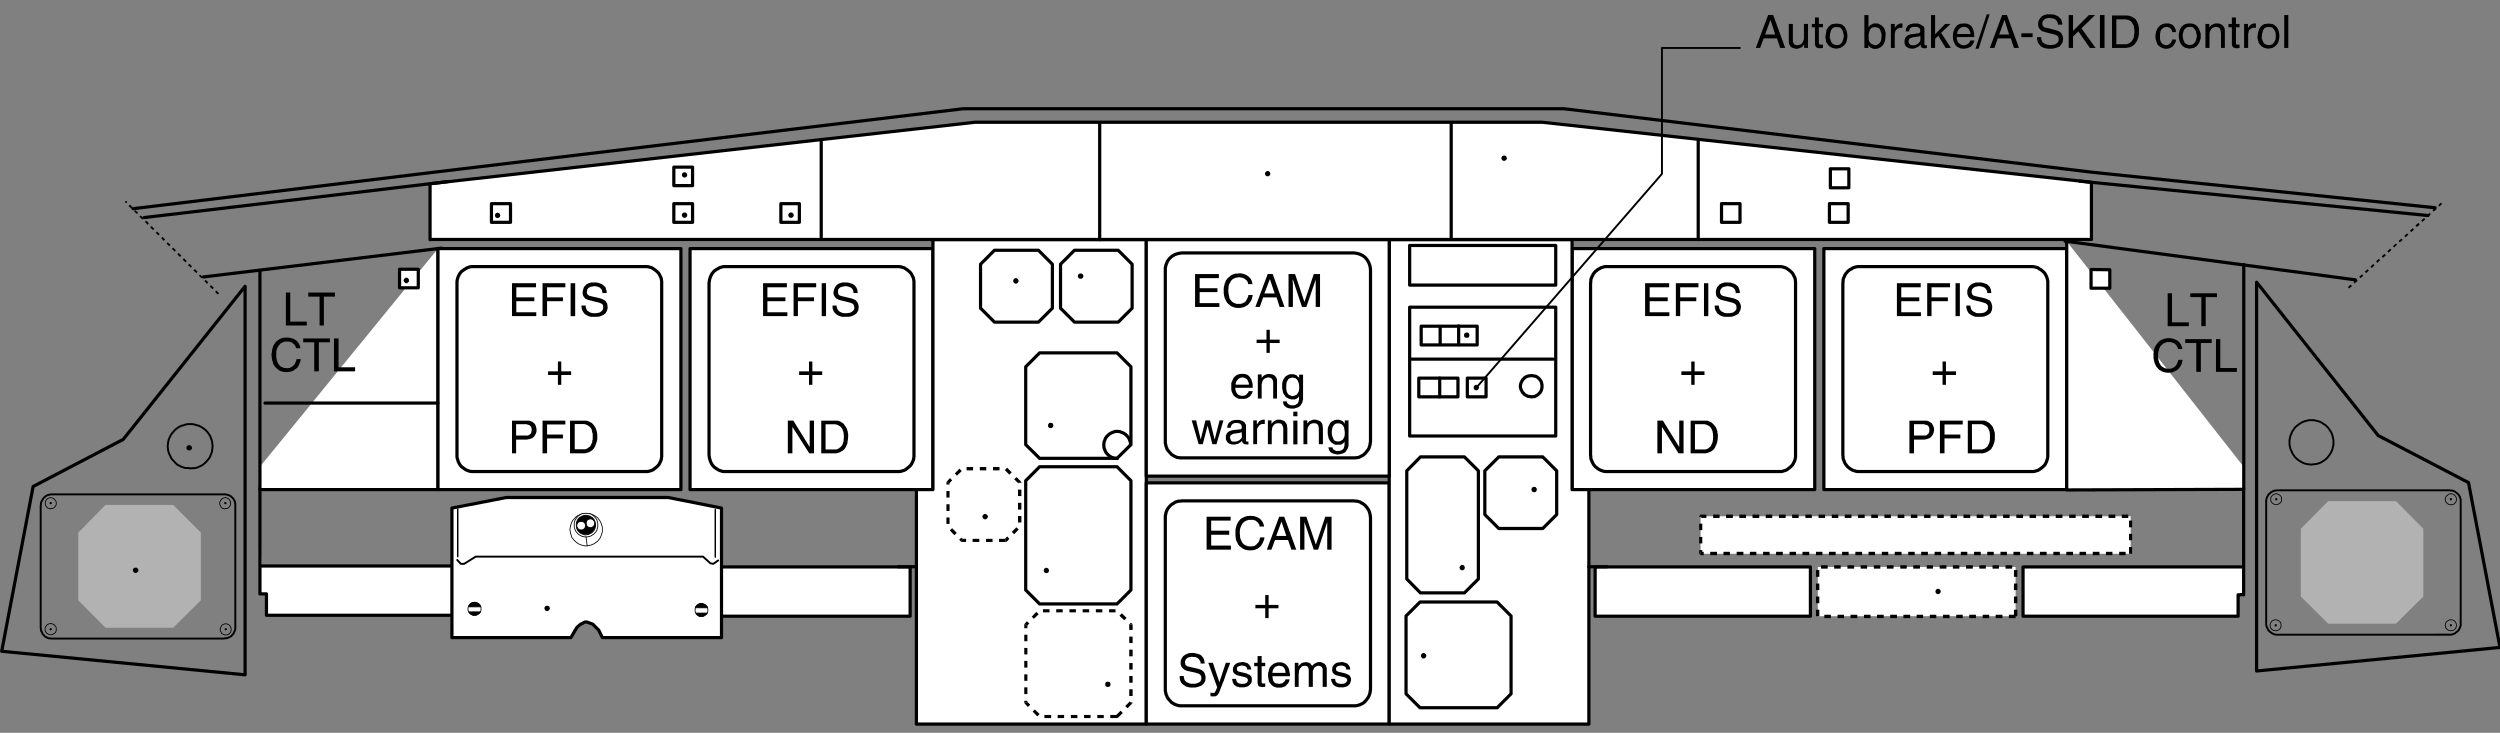 <svg id="Calque_1" data-name="Calque 1" xmlns="http://www.w3.org/2000/svg" xmlns:xlink="http://www.w3.org/1999/xlink" viewBox="0 0 607.24 178"><rect x="0" y="0" width="607.24" height="178" fill="#808080" stroke="none"/><defs><style>.cls-1,.cls-10,.cls-3,.cls-6,.cls-7{fill:none;}.cls-2,.cls-4{fill:#fff;}.cls-2,.cls-8,.cls-9{fill-rule:evenodd;}.cls-10,.cls-3,.cls-6,.cls-7{stroke:#000;stroke-linecap:round;stroke-linejoin:round;}.cls-3{stroke-width:0.78px;}.cls-5{clip-path:url(#clip-path);}.cls-6{stroke-width:0.47px;}.cls-7{stroke-width:0.2px;}.cls-8{fill:#b2b2b2;}.cls-10{stroke-width:0.35px;}</style><clipPath id="clip-path"><rect class="cls-1" y="69.08" width="60.05" height="95.36"/></clipPath></defs><title>Plan de travail 1</title><polyline class="cls-2" points="63.5 137.48 116.95 137.48 116.95 149.44 64.72 149.44 64.72 144.25 63.14 144.25 63.14 118.63 63.5 137.48"/><polyline class="cls-3" points="63.5 137.48 116.95 137.48 116.95 149.44 64.72 149.44 64.72 144.25 63.14 144.25 63.14 118.63"/><rect class="cls-4" x="168.84" y="137.71" width="52.23" height="11.96"/><rect class="cls-3" x="168.84" y="137.71" width="52.23" height="11.96"/><rect class="cls-4" x="387.45" y="137.71" width="52.29" height="11.96"/><rect class="cls-3" x="387.45" y="137.71" width="52.29" height="11.96"/><polyline class="cls-2" points="544.97 118.86 544.97 144.48 544.91 144.48 544.79 144.42 544.32 144.42 544.09 144.48 543.63 144.48 543.63 149.67 491.39 149.67 491.39 137.71 544.79 137.71 544.97 118.86"/><polyline class="cls-3" points="544.97 118.86 544.97 144.48 544.91 144.48 544.79 144.42 544.32 144.42 544.09 144.48 543.63 144.48 543.63 149.67 491.39 149.67 491.39 137.71 544.79 137.71"/><rect class="cls-4" x="441.55" y="137.71" width="48.03" height="11.96"/><rect x="489.18" y="148.1" width="0.82" height="1.57"/><rect x="489.18" y="144.89" width="0.82" height="1.63"/><rect x="489.18" y="141.74" width="0.82" height="1.58"/><rect x="489.18" y="138.47" width="0.82" height="1.64"/><rect x="487.13" y="137.3" width="1.63" height="0.82"/><rect x="483.98" y="137.3" width="1.57" height="0.82"/><rect x="480.77" y="137.3" width="1.58" height="0.82"/><rect x="477.56" y="137.3" width="1.63" height="0.82"/><rect x="474.35" y="137.3" width="1.57" height="0.82"/><rect x="471.14" y="137.3" width="1.64" height="0.82"/><rect x="467.99" y="137.3" width="1.52" height="0.82"/><rect x="464.72" y="137.3" width="1.63" height="0.82"/><rect x="461.57" y="137.3" width="1.57" height="0.82"/><rect x="458.3" y="137.3" width="1.64" height="0.82"/><rect x="455.15" y="137.3" width="1.57" height="0.82"/><rect x="451.94" y="137.3" width="1.57" height="0.82"/><rect x="448.73" y="137.3" width="1.63" height="0.82"/><rect x="445.52" y="137.3" width="1.58" height="0.82"/><rect x="442.31" y="137.3" width="1.63" height="0.82"/><rect x="441.09" y="138.47" width="0.82" height="1.64"/><rect x="441.09" y="141.74" width="0.82" height="1.58"/><rect x="441.09" y="144.89" width="0.82" height="1.63"/><rect x="441.09" y="148.1" width="0.82" height="1.57"/><rect x="443.13" y="149.32" width="1.57" height="0.82"/><rect x="446.34" y="149.32" width="1.57" height="0.82"/><rect x="449.49" y="149.32" width="1.64" height="0.82"/><rect x="452.76" y="149.32" width="1.57" height="0.82"/><rect x="455.91" y="149.32" width="1.63" height="0.82"/><rect x="459.12" y="149.32" width="1.64" height="0.82"/><rect x="462.33" y="149.32" width="1.64" height="0.82"/><rect x="465.54" y="149.32" width="1.57" height="0.82"/><rect x="468.75" y="149.32" width="1.57" height="0.82"/><rect x="471.96" y="149.32" width="1.58" height="0.82"/><rect x="475.17" y="149.32" width="1.57" height="0.82"/><rect x="478.32" y="149.32" width="1.63" height="0.82"/><rect x="481.59" y="149.32" width="1.58" height="0.82"/><rect x="484.74" y="149.32" width="1.64" height="0.82"/><rect x="487.95" y="149.32" width="1.63" height="0.82"/><rect class="cls-4" x="106.33" y="60.38" width="59.06" height="58.54"/><rect class="cls-3" x="106.33" y="60.38" width="59.06" height="58.54"/><rect class="cls-4" x="167.61" y="60.38" width="59" height="58.54"/><rect class="cls-3" x="167.61" y="60.38" width="59" height="58.54"/><polyline class="cls-2" points="156.75 114.54 157.16 114.54 157.57 114.48 157.98 114.36 158.33 114.25 158.68 114.07 159.56 113.37 159.85 113.08 160.08 112.79 160.43 112.09 160.6 111.68 160.66 111.33 160.72 110.92 160.72 68.38 160.66 67.97 160.6 67.56 160.08 66.51 159.85 66.22 159.56 65.93 158.97 65.46 158.68 65.28 158.33 65.05 157.98 64.94 157.57 64.82 157.16 64.76 114.56 64.76 114.15 64.82 113.45 65.05 113.1 65.28 112.75 65.46 112.46 65.69 112.11 65.93 111.64 66.51 111.29 67.21 111.18 67.56 111.06 67.97 111 68.38 111 110.92 111.06 111.33 111.18 111.68 111.29 112.09 111.64 112.79 112.11 113.37 112.46 113.61 112.75 113.84 113.1 114.07 113.45 114.25 114.15 114.48 114.56 114.54 156.75 114.54"/><polyline class="cls-3" points="156.75 114.54 157.16 114.54 157.57 114.48 157.98 114.36 158.33 114.25 158.68 114.07 159.56 113.37 159.85 113.08 160.08 112.79 160.43 112.09 160.6 111.68 160.66 111.33 160.72 110.92 160.72 68.38 160.66 67.97 160.6 67.56 160.08 66.51 159.85 66.22 159.56 65.93 158.97 65.46 158.68 65.28 158.33 65.05 157.98 64.94 157.57 64.82 157.16 64.76 114.56 64.76 114.15 64.82 113.45 65.05 113.1 65.28 112.75 65.46 112.46 65.69 112.11 65.93 111.64 66.51 111.29 67.21 111.18 67.56 111.06 67.97 111 68.38 111 110.92 111.06 111.33 111.18 111.68 111.29 112.09 111.64 112.79 112.11 113.37 112.46 113.61 112.75 113.84 113.1 114.07 113.45 114.25 114.15 114.48 114.56 114.54 156.75 114.54"/><polyline class="cls-2" points="218.03 114.54 218.38 114.54 218.85 114.48 219.2 114.36 219.61 114.25 219.96 114.07 220.83 113.37 221.13 113.08 221.36 112.79 221.71 112.09 221.88 111.68 221.94 111.33 222 110.92 222 68.38 221.94 67.97 221.88 67.56 221.36 66.51 221.13 66.22 220.83 65.93 220.25 65.46 219.96 65.28 219.61 65.05 219.2 64.94 218.85 64.82 218.38 64.76 175.84 64.76 175.43 64.82 174.73 65.05 174.38 65.28 174.03 65.46 173.68 65.69 173.39 65.93 172.92 66.51 172.57 67.21 172.45 67.56 172.34 67.97 172.22 68.79 172.22 110.51 172.28 110.92 172.34 111.33 172.45 111.68 172.57 112.09 172.92 112.79 173.39 113.37 173.68 113.61 174.38 114.07 174.73 114.25 175.43 114.48 175.84 114.54 218.03 114.54"/><polyline class="cls-3" points="218.03 114.54 218.38 114.54 218.85 114.48 219.2 114.36 219.61 114.25 219.96 114.07 220.83 113.37 221.13 113.08 221.36 112.79 221.71 112.09 221.88 111.68 221.94 111.33 222 110.92 222 68.38 221.94 67.97 221.88 67.56 221.36 66.51 221.13 66.22 220.83 65.93 220.25 65.46 219.96 65.28 219.61 65.05 219.2 64.94 218.85 64.82 218.38 64.76 175.84 64.76 175.43 64.82 174.73 65.05 174.38 65.28 174.03 65.46 173.68 65.69 173.39 65.93 172.92 66.51 172.57 67.21 172.45 67.56 172.34 67.97 172.22 68.79 172.22 110.51 172.28 110.92 172.34 111.33 172.45 111.68 172.57 112.09 172.92 112.79 173.39 113.37 173.68 113.61 174.38 114.07 174.73 114.25 175.43 114.48 175.84 114.54 218.03 114.54"/><polyline class="cls-2" points="222.59 118.92 222.59 175.88 278.43 175.88 278.43 58.22 226.61 58.22 226.61 118.92 222.59 118.92"/><polyline class="cls-3" points="222.59 118.92 222.59 175.88 278.43 175.88 278.43 58.22 226.61 58.22 226.61 118.92 222.59 118.92"/><rect class="cls-4" x="278.43" y="117.28" width="59" height="58.59"/><rect class="cls-3" x="278.43" y="117.28" width="59" height="58.59"/><polyline class="cls-2" points="328.8 171.44 329.27 171.44 329.62 171.38 330.03 171.27 330.38 171.15 331.08 170.8 331.37 170.57 331.66 170.28 332.13 169.69 332.36 169.34 332.54 168.99 332.65 168.64 332.77 168.29 332.83 167.82 332.89 167.41 332.89 125.69 332.77 124.87 332.65 124.46 332.54 124.11 332.36 123.76 332.13 123.41 331.66 122.83 331.08 122.36 330.73 122.19 330.38 121.95 330.03 121.84 329.62 121.72 329.27 121.72 328.8 121.66 287.07 121.66 286.66 121.72 286.25 121.72 285.91 121.84 285.5 121.95 285.15 122.19 284.86 122.36 284.5 122.59 283.98 123.12 283.75 123.41 283.51 123.76 283.39 124.11 283.22 124.46 283.16 124.87 283.05 125.28 283.05 167.82 283.16 168.29 283.22 168.64 283.39 168.99 283.51 169.34 283.75 169.69 283.98 169.98 284.27 170.28 284.5 170.57 284.86 170.8 285.15 170.97 285.5 171.15 285.91 171.27 286.25 171.38 286.66 171.44 328.8 171.44"/><polyline class="cls-3" points="328.8 171.44 329.27 171.44 329.62 171.38 330.03 171.27 330.38 171.15 331.08 170.8 331.37 170.57 331.66 170.28 332.13 169.69 332.36 169.34 332.54 168.99 332.65 168.64 332.77 168.29 332.83 167.82 332.89 167.41 332.89 125.69 332.77 124.87 332.65 124.46 332.54 124.11 332.36 123.76 332.13 123.41 331.66 122.83 331.08 122.36 330.73 122.19 330.38 121.95 330.03 121.84 329.62 121.72 329.27 121.72 328.8 121.66 287.07 121.66 286.66 121.72 286.25 121.72 285.91 121.84 285.5 121.95 285.15 122.19 284.86 122.36 284.5 122.59 283.98 123.12 283.75 123.41 283.51 123.76 283.39 124.11 283.22 124.46 283.16 124.87 283.05 125.28 283.05 167.82 283.16 168.29 283.22 168.64 283.39 168.99 283.51 169.34 283.75 169.69 283.98 169.98 284.27 170.28 284.5 170.57 284.86 170.8 285.15 170.97 285.5 171.15 285.91 171.27 286.25 171.38 286.66 171.44 328.8 171.44"/><rect class="cls-4" x="381.85" y="60.38" width="58.94" height="58.54"/><rect class="cls-3" x="381.85" y="60.38" width="58.94" height="58.54"/><polyline class="cls-2" points="432.16 114.54 432.57 114.54 432.97 114.48 433.32 114.36 433.73 114.25 434.08 114.07 434.96 113.37 435.25 113.08 435.48 112.79 435.83 112.09 436.01 111.68 436.07 111.33 436.13 110.92 436.13 68.38 436.07 67.97 436.01 67.56 435.48 66.51 435.25 66.22 434.96 65.93 434.38 65.46 434.08 65.28 433.73 65.05 433.32 64.94 432.97 64.82 432.57 64.76 389.96 64.76 389.56 64.82 388.85 65.05 388.5 65.28 388.09 65.46 387.86 65.69 387.51 65.93 387.04 66.51 386.52 67.56 386.4 67.97 386.4 68.38 386.34 68.79 386.34 110.51 386.4 110.92 386.4 111.33 386.52 111.68 386.69 112.09 387.04 112.79 387.51 113.37 387.86 113.61 388.09 113.84 388.5 114.07 388.85 114.25 389.56 114.48 389.96 114.54 432.16 114.54"/><polyline class="cls-3" points="432.16 114.54 432.57 114.54 432.97 114.48 433.32 114.36 433.73 114.25 434.08 114.07 434.96 113.37 435.25 113.08 435.48 112.79 435.83 112.09 436.01 111.68 436.07 111.33 436.13 110.92 436.13 68.38 436.07 67.97 436.01 67.56 435.48 66.51 435.25 66.22 434.96 65.93 434.38 65.46 434.08 65.28 433.73 65.05 433.32 64.94 432.97 64.82 432.57 64.76 389.96 64.76 389.56 64.82 388.85 65.05 388.5 65.28 388.09 65.46 387.86 65.69 387.51 65.93 387.04 66.51 386.52 67.56 386.4 67.97 386.4 68.38 386.34 68.79 386.34 110.51 386.4 110.92 386.4 111.33 386.52 111.68 386.69 112.09 387.04 112.79 387.51 113.37 387.86 113.61 388.09 113.84 388.5 114.07 388.85 114.25 389.56 114.48 389.96 114.54 432.16 114.54"/><polyline class="cls-2" points="252.23 78.24 241.55 78.24 238.17 74.86 238.17 64.18 241.55 60.79 252.23 60.79 255.62 64.18 255.62 74.86 252.23 78.24"/><polyline class="cls-3" points="252.23 78.24 241.55 78.24 238.17 74.86 238.17 64.18 241.55 60.79 252.23 60.79 255.62 64.18 255.62 74.86 252.23 78.24"/><polyline class="cls-2" points="271.61 78.24 260.98 78.24 257.6 74.86 257.6 64.18 260.98 60.79 271.61 60.79 274.99 64.18 274.99 74.86 271.61 78.24"/><polyline class="cls-3" points="271.61 78.24 260.98 78.24 257.6 74.86 257.6 64.18 260.98 60.79 271.61 60.79 274.99 64.18 274.99 74.86 271.61 78.24"/><polyline class="cls-2" points="271.32 174.07 252.52 174.07 249.14 170.69 249.14 151.72 252.52 148.39 271.32 148.39 274.7 151.72 274.7 170.69 271.32 174.07"/><rect x="269.68" y="173.66" width="1.64" height="0.76"/><rect x="266.53" y="173.66" width="1.57" height="0.76"/><rect x="263.32" y="173.66" width="1.57" height="0.76"/><rect x="260.11" y="173.66" width="1.58" height="0.76"/><rect x="256.9" y="173.66" width="1.57" height="0.76"/><rect x="253.69" y="173.66" width="1.63" height="0.76"/><polyline points="250.83 172.84 251.35 172.32 252.52 173.43 251.94 174.01"/><polyline points="248.79 170.69 248.91 170.91 249.66 171.73 250.25 171.15 249.43 170.39 249.55 170.69"/><rect x="248.79" y="170.22" width="0.76" height="0.47"/><rect x="248.79" y="166.95" width="0.76" height="1.64"/><rect x="248.79" y="163.8" width="0.76" height="1.57"/><rect x="248.79" y="160.53" width="0.76" height="1.63"/><rect x="248.79" y="157.38" width="0.76" height="1.58"/><rect x="248.79" y="154.17" width="0.76" height="1.58"/><polyline points="248.91 151.48 248.79 151.72 248.79 152.59 249.55 152.59 249.55 151.72 249.43 152.01"/><polyline points="249.43 150.9 250.02 151.48 249.43 152.01 248.91 151.48"/><polyline points="251.71 148.62 252.29 149.2 251.12 150.31 250.6 149.79"/><rect x="253.34" y="147.98" width="1.58" height="0.76"/><rect x="256.55" y="147.98" width="1.57" height="0.76"/><rect x="259.76" y="147.98" width="1.57" height="0.76"/><rect x="262.97" y="147.98" width="1.58" height="0.76"/><rect x="266.18" y="147.98" width="1.57" height="0.76"/><rect x="269.39" y="147.98" width="1.57" height="0.76"/><polyline points="273.65 150.08 273.07 150.66 271.9 149.56 272.48 148.97"/><polyline points="275.11 151.72 274.99 151.48 274.7 151.25 274.18 151.78 274.41 152.01 274.29 151.72"/><rect x="274.29" y="151.72" width="0.82" height="1.29"/><rect x="274.29" y="154.63" width="0.82" height="1.57"/><rect x="274.29" y="157.79" width="0.82" height="1.63"/><rect x="274.29" y="161.05" width="0.82" height="1.58"/><rect x="274.29" y="164.2" width="0.82" height="1.63"/><rect x="274.29" y="167.42" width="0.82" height="1.63"/><polyline points="274.99 170.91 275.11 170.69 275.11 170.63 274.29 170.63 274.29 170.69 274.41 170.39"/><polyline points="273.88 172.03 273.3 171.5 274.41 170.39 274.99 170.91"/><polyline points="271.32 174.42 271.61 174.3 272.71 173.19 272.19 172.61 271.02 173.78 271.32 173.66"/><polyline class="cls-2" points="271.32 146.7 252.52 146.7 249.14 143.31 249.14 116.76 252.52 113.37 271.32 113.37 274.7 116.76 274.7 143.31 271.32 146.7"/><polyline class="cls-3" points="271.32 146.7 252.52 146.7 249.14 143.31 249.14 116.76 252.52 113.37 271.32 113.37 274.7 116.76 274.7 143.31 271.32 146.7"/><polyline class="cls-2" points="244.29 131.23 233.61 131.23 230.23 127.84 230.23 117.22 233.61 113.84 244.29 113.84 247.68 117.22 247.68 127.84 244.29 131.23"/><rect x="242.66" y="130.88" width="1.63" height="0.76"/><rect x="239.51" y="130.88" width="1.58" height="0.76"/><rect x="236.24" y="130.88" width="1.63" height="0.76"/><polyline points="233.38 131.53 233.61 131.64 234.66 131.64 234.66 130.88 233.61 130.88 233.91 131"/><polyline points="232.97 131.12 233.5 130.59 233.91 131 233.38 131.53"/><polyline points="230.69 128.84 231.28 128.31 232.39 129.42 231.81 130"/><rect x="229.88" y="125.69" width="0.76" height="1.57"/><rect x="229.88" y="122.48" width="0.76" height="1.63"/><rect x="229.88" y="119.27" width="0.76" height="1.58"/><polyline points="230 116.94 229.88 117.22 229.88 117.69 230.64 117.69 230.64 117.22 230.52 117.46"/><polyline points="230.75 116.11 231.28 116.7 230.52 117.46 230 116.94"/><polyline points="233.03 113.84 233.61 114.42 232.45 115.53 231.92 115.01"/><rect x="234.78" y="113.43" width="1.58" height="0.82"/><rect x="237.99" y="113.43" width="1.57" height="0.82"/><rect x="241.2" y="113.43" width="1.57" height="0.82"/><polyline points="245.75 114.72 245.17 115.3 244.06 114.19 244.64 113.61"/><polyline points="248.09 117.22 247.97 116.94 246.92 115.88 246.34 116.41 247.39 117.46 247.27 117.22"/><rect x="247.27" y="117.22" width="0.82" height="0.12"/><rect x="247.27" y="118.92" width="0.82" height="1.57"/><rect x="247.27" y="122.13" width="0.82" height="1.64"/><rect x="247.27" y="125.34" width="0.82" height="1.57"/><polyline points="246.34 129.77 245.75 129.19 246.86 128.08 247.44 128.61"/><polyline points="244.29 131.64 244.59 131.53 245.17 130.88 244.64 130.3 244 131 244.29 130.88"/><rect class="cls-4" x="443.01" y="60.38" width="59" height="58.54"/><rect class="cls-3" x="443.01" y="60.38" width="59" height="58.54"/><polyline class="cls-2" points="493.43 114.54 493.79 114.54 494.19 114.48 495.01 114.25 495.3 114.07 495.65 113.84 496.23 113.37 496.53 113.08 496.76 112.79 497.11 112.09 497.23 111.68 497.34 111.33 497.4 110.92 497.4 68.38 497.34 67.97 497.23 67.56 497.11 67.21 496.76 66.51 496.53 66.22 496.23 65.93 495.65 65.46 495.3 65.28 495.01 65.05 494.19 64.82 493.79 64.76 451.24 64.76 450.83 64.82 450.48 64.94 450.07 65.05 449.78 65.28 449.37 65.46 448.79 65.93 448.32 66.51 448.09 66.86 447.97 67.21 447.8 67.56 447.68 67.97 447.68 68.38 447.62 68.79 447.62 110.51 447.68 110.92 447.68 111.33 447.8 111.68 447.97 112.09 448.09 112.44 448.32 112.79 448.79 113.37 449.37 113.84 449.78 114.07 450.07 114.25 450.48 114.36 450.83 114.48 451.24 114.54 493.43 114.54"/><polyline class="cls-3" points="493.43 114.54 493.79 114.54 494.19 114.48 495.01 114.25 495.3 114.07 495.65 113.84 496.23 113.37 496.53 113.08 496.76 112.79 497.11 112.09 497.23 111.68 497.34 111.33 497.4 110.92 497.4 68.38 497.34 67.97 497.23 67.56 497.11 67.21 496.76 66.51 496.53 66.22 496.23 65.93 495.65 65.46 495.3 65.28 495.01 65.05 494.19 64.82 493.79 64.76 451.24 64.76 450.83 64.82 450.48 64.94 450.07 65.05 449.78 65.28 449.37 65.46 448.79 65.93 448.32 66.51 448.09 66.86 447.97 67.21 447.8 67.56 447.68 67.97 447.68 68.38 447.62 68.79 447.62 110.51 447.68 110.92 447.68 111.33 447.8 111.68 447.97 112.09 448.09 112.44 448.32 112.79 448.79 113.37 449.37 113.84 449.78 114.07 450.07 114.25 450.48 114.36 450.83 114.48 451.24 114.54 493.43 114.54"/><polyline class="cls-2" points="385.93 118.92 385.93 175.88 337.44 175.88 337.44 58.22 381.85 58.22 381.85 118.92 385.93 118.92"/><polyline class="cls-3" points="385.93 118.92 385.93 175.88 337.44 175.88 337.44 58.22 381.85 58.22 381.85 118.92 385.93 118.92"/><polyline class="cls-2" points="544.97 113.37 544.97 118.86 501.96 119.03 501.96 58.57 544.97 113.37"/><path class="cls-3" d="M545,64.29v51.83m0-2.75v5.49L502,119V58.57"/><polyline class="cls-2" points="63.14 113.37 63.14 118.92 106.33 118.92 106.33 60.44 63.14 113.37"/><path class="cls-3" d="M63.14,65.75v49.43m0-1.81v5.55h43.19V60.44"/><rect class="cls-4" x="278.43" y="58.22" width="59" height="57.43"/><rect class="cls-3" x="278.43" y="58.22" width="59" height="57.43"/><polyline class="cls-2" points="328.8 111.21 329.27 111.21 329.62 111.15 330.03 111.1 331.08 110.57 331.37 110.34 331.66 110.05 332.36 109.17 332.54 108.82 332.65 108.41 332.77 108.06 332.83 107.59 332.89 107.24 332.89 65.46 332.83 65.05 332.77 64.64 332.65 64.29 332.54 63.94 332.36 63.59 332.13 63.19 331.66 62.6 331.08 62.13 330.38 61.78 330.03 61.66 329.62 61.55 329.27 61.49 328.8 61.43 287.07 61.43 286.25 61.55 285.91 61.66 285.5 61.78 285.15 61.96 284.86 62.13 284.5 62.37 283.98 62.89 283.75 63.19 283.51 63.59 283.39 63.94 283.22 64.29 283.16 64.64 283.05 65.05 283.05 107.59 283.16 108.06 283.22 108.41 283.39 108.82 283.51 109.17 283.98 109.75 284.27 110.05 284.5 110.34 284.86 110.57 285.15 110.75 285.5 110.92 285.91 111.1 286.25 111.15 286.66 111.21 328.8 111.21"/><polyline class="cls-3" points="328.8 111.21 329.27 111.21 329.62 111.15 330.03 111.1 331.08 110.57 331.37 110.34 331.66 110.05 332.36 109.17 332.54 108.82 332.65 108.41 332.77 108.06 332.83 107.59 332.89 107.24 332.89 65.46 332.83 65.05 332.77 64.64 332.65 64.29 332.54 63.94 332.36 63.59 332.13 63.19 331.66 62.6 331.08 62.13 330.38 61.78 330.03 61.66 329.62 61.55 329.27 61.49 328.8 61.43 287.07 61.43 286.25 61.55 285.91 61.66 285.5 61.78 285.15 61.96 284.86 62.13 284.5 62.37 283.98 62.89 283.75 63.19 283.51 63.59 283.39 63.94 283.22 64.29 283.16 64.64 283.05 65.05 283.05 107.59 283.16 108.06 283.22 108.41 283.39 108.82 283.51 109.17 283.98 109.75 284.27 110.05 284.5 110.34 284.86 110.57 285.15 110.75 285.5 110.92 285.91 111.1 286.25 111.15 286.66 111.21 328.8 111.21"/><rect class="cls-4" x="342.4" y="74.62" width="35.48" height="31.28"/><path class="cls-3" d="M342.75,87.23h34.49M342.4,74.62V105.9h35.48V74.62Z"/><rect class="cls-4" x="342.4" y="59.62" width="35.48" height="9.63"/><rect class="cls-3" x="342.4" y="59.62" width="35.48" height="9.63"/><polyline class="cls-2" points="374.73 128.37 364.05 128.37 360.66 124.99 360.66 114.36 364.05 110.98 374.73 110.98 378.11 114.36 378.11 124.99 374.73 128.37"/><polyline class="cls-3" points="374.73 128.37 364.05 128.37 360.66 124.99 360.66 114.36 364.05 110.98 374.73 110.98 378.11 114.36 378.11 124.99 374.73 128.37"/><polyline class="cls-2" points="355.7 144.01 345.02 144.01 341.7 140.63 341.7 114.36 345.02 110.98 355.7 110.98 359.09 114.36 359.09 140.63 355.7 144.01"/><polyline class="cls-3" points="355.7 144.01 345.02 144.01 341.7 140.63 341.7 114.36 345.02 110.98 355.7 110.98 359.09 114.36 359.09 140.63 355.7 144.01"/><polyline class="cls-2" points="271.32 111.33 252.52 111.33 249.14 108 249.14 89.09 252.52 85.71 271.32 85.71 274.7 89.09 274.7 108 271.32 111.33"/><polyline class="cls-3" points="271.32 111.33 252.52 111.33 249.14 108 249.14 89.09 252.52 85.71 271.32 85.71 274.7 89.09 274.7 108 271.32 111.33"/><polyline class="cls-2" points="363.64 171.91 344.91 171.91 341.52 168.53 341.52 149.62 344.91 146.23 363.64 146.23 367.03 149.62 367.03 168.53 363.64 171.91"/><path class="cls-3" d="M64.37,97.91h42m257.31,74H344.91l-3.39-3.38V149.62l3.39-3.39h18.73l3.39,3.39v18.91l-3.39,3.38"/><rect class="cls-4" x="413.07" y="125.4" width="104.46" height="9.11"/><rect x="517.13" y="132.87" width="0.76" height="1.64"/><rect x="517.13" y="129.66" width="0.76" height="1.57"/><rect x="517.13" y="126.45" width="0.76" height="1.63"/><rect x="515.38" y="124.99" width="1.57" height="0.82"/><rect x="512.17" y="124.99" width="1.64" height="0.82"/><rect x="508.96" y="124.99" width="1.64" height="0.82"/><rect x="505.75" y="124.99" width="1.63" height="0.82"/><rect x="502.6" y="124.99" width="1.57" height="0.82"/><rect x="499.33" y="124.99" width="1.64" height="0.82"/><rect x="496.18" y="124.99" width="1.57" height="0.82"/><rect x="492.97" y="124.99" width="1.57" height="0.82"/><rect x="489.76" y="124.99" width="1.63" height="0.82"/><rect x="486.55" y="124.99" width="1.58" height="0.82"/><rect x="483.34" y="124.99" width="1.63" height="0.82"/><rect x="480.13" y="124.99" width="1.63" height="0.82"/><rect x="476.92" y="124.99" width="1.64" height="0.82"/><rect x="473.77" y="124.99" width="1.58" height="0.82"/><rect x="470.56" y="124.99" width="1.57" height="0.82"/><rect x="467.35" y="124.99" width="1.57" height="0.82"/><rect x="464.14" y="124.99" width="1.58" height="0.82"/><rect x="460.93" y="124.99" width="1.63" height="0.82"/><rect x="457.72" y="124.99" width="1.57" height="0.82"/><rect x="454.51" y="124.99" width="1.64" height="0.82"/><rect x="451.3" y="124.99" width="1.63" height="0.82"/><rect x="448.09" y="124.99" width="1.63" height="0.82"/><rect x="444.94" y="124.99" width="1.57" height="0.82"/><rect x="441.73" y="124.99" width="1.58" height="0.82"/><rect x="438.52" y="124.99" width="1.57" height="0.82"/><rect x="435.31" y="124.99" width="1.57" height="0.82"/><rect x="432.1" y="124.99" width="1.63" height="0.82"/><rect x="428.89" y="124.99" width="1.58" height="0.82"/><rect x="425.68" y="124.99" width="1.63" height="0.82"/><rect x="422.47" y="124.99" width="1.63" height="0.82"/><rect x="419.26" y="124.99" width="1.64" height="0.82"/><rect x="416.11" y="124.99" width="1.57" height="0.82"/><polyline points="413.48 125.4 413.07 125.8 414.47 125.8 414.47 124.99 413.07 124.99 412.72 125.4"/><rect x="412.72" y="125.4" width="0.76" height="0.18"/><rect x="412.72" y="127.2" width="0.76" height="1.57"/><rect x="412.72" y="130.42" width="0.76" height="1.57"/><polyline points="413.07 134.03 413.48 134.5 413.48 133.62 412.72 133.62 412.72 134.5 413.07 134.85"/><rect x="413.07" y="134.03" width="0.76" height="0.82"/><rect x="415.41" y="134.03" width="1.64" height="0.82"/><rect x="418.62" y="134.03" width="1.57" height="0.82"/><rect x="421.83" y="134.03" width="1.63" height="0.82"/><rect x="425.04" y="134.03" width="1.58" height="0.82"/><rect x="428.25" y="134.03" width="1.57" height="0.82"/><rect x="431.4" y="134.03" width="1.63" height="0.82"/><rect x="434.67" y="134.03" width="1.57" height="0.82"/><rect x="437.82" y="134.03" width="1.64" height="0.82"/><rect x="441.09" y="134.03" width="1.57" height="0.82"/><rect x="444.24" y="134.03" width="1.63" height="0.82"/><rect x="447.44" y="134.03" width="1.58" height="0.82"/><rect x="450.66" y="134.03" width="1.63" height="0.82"/><rect x="453.87" y="134.03" width="1.57" height="0.82"/><rect x="457.08" y="134.03" width="1.57" height="0.82"/><rect x="460.23" y="134.03" width="1.64" height="0.82"/><rect x="463.5" y="134.03" width="1.57" height="0.82"/><rect x="466.65" y="134.03" width="1.63" height="0.82"/><rect x="469.91" y="134.03" width="1.58" height="0.82"/><rect x="473.07" y="134.03" width="1.64" height="0.82"/><rect x="476.28" y="134.03" width="1.57" height="0.82"/><rect x="479.49" y="134.03" width="1.63" height="0.82"/><rect x="482.69" y="134.03" width="1.58" height="0.82"/><rect x="485.91" y="134.03" width="1.57" height="0.82"/><rect x="489.06" y="134.03" width="1.63" height="0.82"/><rect x="492.32" y="134.03" width="1.58" height="0.82"/><rect x="495.48" y="134.03" width="1.64" height="0.82"/><rect x="498.75" y="134.03" width="1.57" height="0.82"/><rect x="501.9" y="134.03" width="1.63" height="0.82"/><rect x="505.11" y="134.03" width="1.58" height="0.82"/><rect x="508.32" y="134.03" width="1.63" height="0.82"/><rect x="511.53" y="134.03" width="1.57" height="0.82"/><rect x="514.74" y="134.03" width="1.57" height="0.82"/><rect class="cls-4" x="344.62" y="91.84" width="9.51" height="4.55"/><rect class="cls-3" x="344.62" y="91.84" width="9.51" height="4.55"/><rect class="cls-4" x="356.41" y="91.84" width="4.55" height="4.55"/><rect class="cls-3" x="356.41" y="91.84" width="4.55" height="4.55"/><rect class="cls-4" x="345.2" y="79.23" width="13.6" height="4.55"/><path class="cls-3" d="M349.7,91.84v4.55m.11-17.16v4.55m-4.61-4.55v4.55h13.6V79.23Z"/><rect class="cls-4" x="97.05" y="65.4" width="4.55" height="4.5"/><rect class="cls-3" x="97.05" y="65.4" width="4.55" height="4.5"/><polyline class="cls-2" points="104.47 58.22 508.02 58.22 508.02 44.27 374.56 29.68 236.82 29.68 104.47 44.63 104.47 58.22"/><path class="cls-3" d="M412.49,33.83V58.22m-60-28.53V58.17M267.11,29.69V58.22M199.47,33.89V58.17m-95,0H508V44.28L374.55,29.69H236.82L104.46,44.63V58.22"/><rect class="cls-4" x="507.91" y="65.52" width="4.55" height="4.55"/><path class="cls-3" d="M505.16,44l84.57,8.35m-481-8.23L35,52.85m72.25,7.42-57.84,7m452.18-8.7,70.5,9.4M189.67,49.47V54h4.49V49.47Zm-26,0V54h4.55V49.47Zm0-8.87v4.49h4.55V40.6Zm-44.3,8.87V54H124V49.47ZM444.59,41v4.61h4.49V41Zm-.23,8.46V54h4.55V49.47Zm-26.21,0V54h4.49V49.47Zm89.76,16v4.55h4.55V65.52Z"/><polyline points="52.23 70.89 52.58 70.59 53.22 71.24 52.87 71.53"/><polyline points="50.95 69.6 51.24 69.25 51.94 69.9 51.59 70.24"/><polyline points="49.66 68.26 49.95 67.97 50.6 68.61 50.25 68.96"/><polyline points="48.32 66.98 48.61 66.69 49.25 67.33 48.96 67.62"/><polyline points="46.98 65.69 47.33 65.34 47.97 65.99 47.68 66.33"/><polyline points="45.64 64.41 46.04 64.06 46.63 64.7 46.34 64.99"/><polyline points="44.35 63.07 44.7 62.72 45.34 63.41 45.05 63.71"/><polyline points="43.07 61.78 43.36 61.43 44.06 62.08 43.71 62.42"/><polyline points="41.73 60.44 42.07 60.15 42.72 60.79 42.43 61.14"/><polyline points="40.44 59.16 40.73 58.87 41.43 59.45 41.08 59.8"/><polyline points="39.16 57.87 39.45 57.52 40.09 58.16 39.74 58.51"/><polyline points="37.82 56.59 38.16 56.24 38.81 56.88 38.46 57.17"/><polyline points="36.47 55.25 36.82 54.9 37.47 55.59 37.17 55.89"/><polyline points="35.19 53.9 35.54 53.61 36.18 54.26 35.83 54.6"/><polyline points="33.85 52.62 34.2 52.33 34.84 52.97 34.55 53.32"/><polyline points="32.56 51.34 32.85 51.04 33.55 51.63 33.26 51.98"/><polyline points="31.22 50.05 31.57 49.7 32.22 50.34 31.92 50.69"/><polyline points="30.46 48.94 30.34 49.12 30.58 49.35 30.93 49.06 30.64 48.77 30.46 48.94"/><polyline points="592.53 50.17 592.24 49.82 592.88 49.24 593.17 49.53"/><polyline points="591.13 51.4 590.84 51.04 591.48 50.4 591.83 50.81"/><polyline points="589.79 52.68 589.44 52.33 590.14 51.69 590.43 52.04"/><polyline points="588.39 53.9 588.09 53.55 588.8 52.97 589.09 53.26"/><polyline points="587.05 55.13 586.7 54.78 587.39 54.14 587.75 54.54"/><polyline points="585.7 56.36 585.35 56.06 586.05 55.42 586.34 55.77"/><polyline points="584.3 57.64 584.01 57.29 584.65 56.7 585 57"/><polyline points="582.9 58.87 582.61 58.51 583.31 57.93 583.6 58.28"/><polyline points="581.56 60.09 581.21 59.8 581.97 59.16 582.2 59.45"/><polyline points="580.16 61.37 579.87 61.02 580.57 60.38 580.86 60.73"/><polyline points="578.82 62.6 578.52 62.25 579.17 61.66 579.52 62.02"/><polyline points="577.47 63.83 577.13 63.47 577.82 62.89 578.12 63.19"/><polyline points="576.07 65.11 575.78 64.76 576.42 64.12 576.77 64.47"/><polyline points="574.73 66.33 574.38 65.99 575.08 65.4 575.37 65.75"/><polyline points="573.33 67.56 573.04 67.21 573.74 66.63 574.03 66.98"/><polyline points="571.93 68.84 571.64 68.49 572.34 67.85 572.69 68.2"/><polyline points="570.59 70.07 570.3 69.72 571 69.13 571.29 69.49"/><polyline class="cls-3" points="32.33 50.69 104.99 41.88 233.97 26.41 379.87 26.41 508.55 41.88 591.48 50.46"/><g class="cls-5"><polyline class="cls-3" points="59.53 69.54 59.53 163.91 0.41 158.19 8.05 118.16 29.94 106.72 59.53 69.54"/><path class="cls-6" d="M46.16,113.78l.59-.06.46,0,.59-.12.46-.18.94-.46.81-.71.35-.4.3-.35L51,111l.17-.47.23-.52.12-.53.06-.52.06-.53-.06-.58-.06-.53-.12-.52-.23-.53-.17-.46-.59-.82-.35-.41-.41-.35-.4-.29-.47-.29-.47-.24-.46-.11-.59-.18-.46-.11H45.64l-.59.11-.46.18-.53.11-.47.24-.47.29-.4.29-.35.35-.7.82-.24.41-.23.46-.23.53-.12.52-.06.53-.06.58.06.53.06.52L41,110l.23.52.47.94.35.35.35.4.35.36.4.35.94.46.53.18.46.12.59,0,.52.06m8.29,41.32h.23L55,155l.24,0,.93-.47.18-.24.35-.34.11-.3.24-.47.11-.46V122.48l-.06-.29,0-.24-.35-.7-.18-.23-.35-.35-.23-.18-.47-.23-.47-.12-.29-.06-.23,0H12.61l-.24,0-.29.06-.24.06-.28.06-.24.12-.18.11-.23.18-.35.35-.17.23L10,122l-.06.24v.29l-.06.29v29.65l.06.29v.23l.06.23.23.47.12.3.35.34.17.24.23.11.18.12.24.12.28.12.24,0,.29.06H54.45"/><path class="cls-7" d="M12.31,154.17h.3l.46-.23.18-.12.23-.24.12-.23.06-.23v-.53l-.06-.29-.12-.17-.23-.3-.18-.11-.46-.24H12l-.46.24-.18.11-.18.3-.17.17-.06.29v.53l.06.23.35.47.18.12.46.23h.29m42.43-30.64H55l.24-.06.23-.12.18-.17.17-.24.11-.23.06-.23.06-.29L56,122l-.06-.23-.11-.23-.17-.24-.18-.17-.47-.23h-.58l-.47.23-.23.17-.12.24-.23.46v.53l.23.46.12.24.23.17.23.12.24.06h.29m.11,30.64h.3l.47-.23.17-.12.17-.24.12-.23.06-.23.06-.29-.06-.24-.06-.29-.12-.17-.17-.3-.17-.11-.47-.24h-.58l-.71.35-.11.3-.12.17-.11.29v.53l.23.46.11.24.71.35h.28M12.31,123.53h.3l.23-.06.23-.12.41-.41.12-.23.06-.23V122l-.06-.23-.12-.23-.41-.41-.46-.23H12l-.46.23-.18.17-.35.47L11,122v.53l.06.23.35.47.18.17.23.12.23.06h.29"/><polyline class="cls-8" points="42.07 152.47 25.62 152.47 19.02 145.82 19.02 129.37 25.62 122.65 42.07 122.65 48.79 129.37 48.79 145.82 42.07 152.47"/><polyline class="cls-9" points="54.85 153.12 54.91 153.12 54.97 153.06 55.09 153.06 55.09 152.88 55.15 152.83 55.09 152.77 55.09 152.65 55.03 152.59 54.68 152.59 54.68 152.65 54.63 152.71 54.57 152.71 54.57 152.94 54.68 153.06 54.74 153.06 54.8 153.12 54.85 153.12"/><polyline class="cls-9" points="12.31 153.12 12.37 153.12 12.43 153.06 12.49 153.06 12.55 153 12.55 152.94 12.61 152.88 12.61 152.77 12.49 152.65 12.49 152.59 12.14 152.59 12.14 152.65 12.02 152.77 12.02 152.88 12.08 152.94 12.08 153 12.14 153.06 12.2 153.06 12.25 153.12 12.31 153.12"/><polyline class="cls-9" points="54.74 122.48 54.8 122.48 54.85 122.42 54.97 122.42 54.97 122.24 55.03 122.19 54.97 122.19 54.97 122.01 54.91 121.95 54.57 121.95 54.57 122.01 54.51 122.07 54.45 122.07 54.45 122.3 54.57 122.42 54.63 122.42 54.68 122.48 54.74 122.48"/><polyline class="cls-9" points="12.31 122.48 12.37 122.48 12.43 122.42 12.49 122.42 12.55 122.36 12.55 122.3 12.61 122.24 12.61 122.19 12.55 122.07 12.49 122.01 12.49 121.95 12.14 121.95 12.14 122.01 12.08 122.07 12.02 122.19 12.02 122.24 12.08 122.3 12.08 122.36 12.14 122.42 12.2 122.42 12.25 122.48 12.31 122.48"/></g><polyline class="cls-3" points="548.12 68.55 548.12 162.98 607.24 157.26 599.59 117.22 577.65 105.79 548.12 68.55"/><path class="cls-6" d="M561.43,112.85l-1-.12-.53-.11-.47-.18-.47-.24-.46-.28-.41-.3-.41-.35-.35-.4-.29-.42-.29-.46-.18-.47-.23-.46-.12-.53-.11-.52V106.9l.11-.53.12-.52.23-.53.18-.47.29-.41.29-.46.35-.35.41-.35.41-.29.46-.3.47-.23.47-.17,1-.24H562l1,.24.53.17.46.23.41.3.47.29.7.7.29.46.29.41.23.47.18.53.11.52.12.53V108l-.12.52-.11.53-.18.46-.23.47-.29.46-.29.42-.35.4-.35.35-.47.3-.41.28-.46.24-.53.18-.52.11-.53.06-.58.06m-8.24,41.32h-.29l-.23-.06-.29-.06-.47-.23-.23-.18-.18-.11-.17-.18-.24-.18-.46-.93-.06-.23-.06-.29V121.54l.06-.29.06-.23.12-.29.11-.24.12-.17.11-.24.24-.17.35-.35.7-.35.29-.06h.23l.29-.06H595l.29.06h.3l.23.06.29.12.23.11.18.12.18.18.23.17.17.17.18.24.12.17.11.24.06.29.12.23V152l-.12.23-.06.23-.23.47-.18.23-.17.18-.23.18-.18.11-.18.18-.23.12-.29.11-.23.06-.3.06H553.19"/><path class="cls-7" d="M595.33,153.23l-.58-.11-.18-.12-.17-.17-.24-.18-.11-.23-.06-.29-.06-.24.06-.29.06-.23.11-.24.24-.23.35-.23.29-.12h.53l.29.12.23.11.18.12.17.23.12.24.06.23.06.29-.06.24-.06.29-.12.23-.35.35-.23.12-.29,0-.24.06M552.9,122.6l-.29-.06-.23-.06-.24-.12-.23-.17-.11-.18-.18-.23-.06-.24V121l.06-.23.18-.24.11-.17.23-.18.47-.23h.53l.47.23.23.18.17.17.12.24.06.23v.58l-.06.24L554,122l-.17.18-.23.17-.24.12-.47.12m-.11,30.63-.29-.06-.24,0L552,153l-.23-.17-.12-.18-.18-.23-.06-.29v-.53l.06-.23.18-.24.12-.23.7-.35H553l.7.35.17.23.12.24.06.23v.53l-.06.29-.12.23-.17.18-.23.17-.24.12-.46.11m42.54-30.63-.58-.12-.18-.12-.17-.17-.24-.18-.11-.23-.06-.24-.06-.29L594,121l.06-.23.11-.24.24-.17.17-.18.18-.11.29-.12h.53l.29.12.23.11.35.35.12.24.06.23.06.29-.06.29-.06.24-.12.23-.35.35-.23.12-.29.06-.24.06"/><polyline class="cls-8" points="565.51 151.48 581.97 151.48 588.62 144.89 588.62 128.43 581.97 121.72 565.51 121.72 558.86 128.43 558.86 144.89 565.51 151.48"/><polyline class="cls-9" points="552.79 152.13 552.61 152.13 552.55 152.07 552.55 152.01 552.5 151.95 552.5 151.83 552.55 151.78 552.55 151.72 552.67 151.6 552.9 151.6 552.9 151.66 552.96 151.72 553.02 151.72 553.02 152.01 552.9 152.13 552.79 152.13"/><polyline class="cls-9" points="595.33 152.13 595.16 152.13 595.1 152.07 595.1 152.01 595.04 152.01 595.04 151.78 595.22 151.6 595.39 151.6 595.51 151.72 595.57 151.72 595.57 152.01 595.45 152.13 595.33 152.13"/><polyline class="cls-9" points="552.9 121.54 552.85 121.54 552.79 121.49 552.67 121.49 552.67 121.37 552.61 121.31 552.61 121.19 552.67 121.13 552.67 121.08 552.79 120.96 553.02 120.96 553.02 121.02 553.08 121.08 553.14 121.08 553.14 121.43 553.08 121.49 553.02 121.49 552.96 121.54 552.9 121.54"/><polyline class="cls-9" points="595.33 121.54 595.22 121.54 595.22 121.49 595.1 121.49 595.1 121.43 595.04 121.37 595.04 121.13 595.22 120.96 595.39 120.96 595.51 121.08 595.57 121.08 595.57 121.43 595.51 121.49 595.39 121.49 595.33 121.54"/><path class="cls-3" d="M274.58,108.06v-.64l-.11-.29-.12-.29-.12-.35-.35-.47-.46-.47-.24-.17-.29-.18-.87-.35-.36-.06H271l-.29.06-.29.12-.35.12-.23.11-.29.18-.24.17-.47.47-.34.47-.12.35-.23.58v.29l-.06.35.06.35v.35l.35.88.17.29.17.23.47.47.24.18.29.17.23.12.35.11.29.12h.71M371.93,96.39h.29l.23-.06.3,0,.23-.12.18-.12.23-.12.23-.17.52-.53.24-.46.06-.24.06-.23.05-.29v-.53l-.05-.23-.06-.29-.06-.24-.12-.23-.12-.17-.17-.24-.35-.35-.23-.17-.23-.12-.18-.12-.23,0-.3-.06-.23-.06h-.52l-.3.06-.46.11-.47.24-.24.17-.11.18-.23.17-.12.24-.12.17-.23.47-.06.29-.06.23V94l.06.29.06.23.35.7.12.18.23.17.11.18.24.17.7.36.23,0,.3.06h.23m14,41.32h4.38m-172.16,0h4.32"/><polyline class="cls-2" points="175.25 154.87 146.31 154.87 145.43 153.06 143.97 151.6 142.52 151.08 142.16 151.08 141.99 151.13 141.75 151.25 141.47 151.42 141.06 151.6 140.7 151.89 140.41 152.13 140.18 152.36 140 152.59 139.89 152.83 139.77 153 139.66 153.12 139.66 153.17 138.66 154.87 109.77 154.87 109.77 123.41 122.97 120.84 162.3 120.84 175.25 123.41 175.25 154.87"/><polyline class="cls-3" points="175.25 154.87 146.31 154.87 145.43 153.06 143.97 151.6 142.52 151.08 142.16 151.08 141.99 151.13 141.75 151.25 141.47 151.42 141.06 151.6 140.7 151.89 140.41 152.13 140.18 152.36 140 152.59 139.89 152.83 139.77 153 139.66 153.12 139.66 153.17 138.66 154.87 109.77 154.87 109.77 123.41 122.97 120.84 162.3 120.84 175.25 123.41 175.25 154.87"/><polyline class="cls-6" points="174.44 136.13 173.27 136.95 172.57 136.83 170.76 135.2 115.55 135.2 112.75 136.95 111.93 136.95 111.06 136.02"/><path class="cls-10" d="M173.74,123.76v11.56m-62.56-11.67V135.2"/><polyline class="cls-2" points="115.26 149.44 115.61 149.44 115.84 149.32 116.14 149.2 116.37 149.03 116.6 148.8 116.84 148.22 116.84 147.57 116.72 147.28 116.6 147.05 116.14 146.58 115.84 146.4 115.61 146.34 115.26 146.29 114.68 146.4 114.38 146.58 113.92 147.05 113.8 147.28 113.68 147.57 113.68 148.22 113.92 148.8 114.15 149.03 114.38 149.2 114.97 149.44 115.26 149.44"/><polyline class="cls-7" points="115.26 149.44 115.61 149.44 115.84 149.32 116.14 149.2 116.37 149.03 116.6 148.8 116.84 148.22 116.84 147.57 116.72 147.28 116.6 147.05 116.14 146.58 115.84 146.4 115.61 146.34 115.26 146.29 114.68 146.4 114.38 146.58 113.92 147.05 113.8 147.28 113.68 147.57 113.68 148.22 113.92 148.8 114.15 149.03 114.38 149.2 114.97 149.44 115.26 149.44"/><polyline class="cls-9" points="113.92 148.62 114.21 149.03 114.68 149.38 115.14 149.44 115.78 149.38 116.31 149.03 116.72 148.62 113.92 148.62"/><polyline class="cls-7" points="113.92 148.62 114.21 149.03 114.68 149.38 115.14 149.44 115.78 149.38 116.31 149.03 116.72 148.62 113.92 148.62"/><polyline class="cls-9" points="113.86 147.16 114.21 146.7 114.68 146.4 115.26 146.29 115.73 146.4 116.25 146.58 116.66 147.05 116.78 147.4 113.86 147.4 113.86 147.16"/><polyline class="cls-7" points="113.86 147.16 114.21 146.7 114.68 146.4 115.26 146.29 115.73 146.4 116.25 146.58 116.66 147.05 116.78 147.4 113.86 147.4 113.86 147.16"/><polyline class="cls-2" points="170.41 149.73 170.99 149.62 171.23 149.44 171.46 149.32 171.69 149.09 171.93 148.5 171.93 147.87 171.69 147.28 171.46 147.05 170.99 146.7 170.41 146.58 170.06 146.64 169.77 146.7 169.3 147.05 169.07 147.28 168.95 147.57 168.84 147.87 168.84 148.5 168.95 148.8 169.07 149.09 169.3 149.32 169.53 149.44 169.77 149.62 170.06 149.67 170.41 149.73"/><polyline class="cls-7" points="170.41 149.73 170.99 149.62 171.23 149.44 171.46 149.32 171.69 149.09 171.93 148.5 171.93 147.87 171.69 147.28 171.46 147.05 170.99 146.7 170.41 146.58 170.06 146.64 169.77 146.7 169.3 147.05 169.07 147.28 168.95 147.57 168.84 147.87 168.84 148.5 168.95 148.8 169.07 149.09 169.3 149.32 169.53 149.44 169.77 149.62 170.06 149.67 170.41 149.73"/><polyline class="cls-9" points="169.07 148.91 169.3 149.32 169.77 149.67 170.29 149.73 170.88 149.67 171.4 149.32 171.81 148.91 169.07 148.91"/><polyline class="cls-7" points="169.07 148.91 169.3 149.32 169.77 149.67 170.29 149.73 170.88 149.67 171.4 149.32 171.81 148.91 169.07 148.91"/><polyline class="cls-9" points="168.95 147.45 169.3 146.99 169.77 146.7 170.41 146.58 170.82 146.7 171.34 146.93 171.75 147.34 171.87 147.63 168.95 147.63 168.95 147.45"/><polyline class="cls-7" points="168.95 147.45 169.3 146.99 169.77 146.7 170.41 146.58 170.82 146.7 171.34 146.93 171.75 147.34 171.87 147.63 168.95 147.63 168.95 147.45"/><polyline class="cls-2" points="142.4 132.58 142.75 132.58 143.16 132.46 143.57 132.4 143.91 132.22 144.27 132.11 144.56 131.87 144.91 131.64 145.2 131.41 145.66 130.82 145.84 130.53 146.02 130.12 146.25 129.42 146.31 129.01 146.31 128.2 146.25 127.84 146.13 127.44 146.02 127.09 145.84 126.79 145.66 126.39 145.43 126.15 145.2 125.8 144.91 125.57 144.56 125.34 144.27 125.16 143.91 124.99 143.57 124.87 143.16 124.75 142.75 124.7 141.99 124.7 141.58 124.75 141.23 124.87 140.82 124.99 140.53 125.16 140.18 125.34 139.89 125.57 139.66 125.8 139.36 126.15 139.13 126.39 138.89 126.79 138.78 127.09 138.66 127.44 138.55 127.84 138.49 128.2 138.43 128.61 138.49 129.01 138.55 129.42 138.78 130.12 138.89 130.53 139.36 131.12 139.89 131.64 140.18 131.87 140.53 132.11 140.82 132.22 141.23 132.4 141.58 132.46 141.99 132.58 142.4 132.58"/><polyline class="cls-7" points="142.4 132.58 142.75 132.58 143.16 132.46 143.57 132.4 143.91 132.22 144.27 132.11 144.56 131.87 144.91 131.64 145.2 131.41 145.66 130.82 145.84 130.53 146.02 130.12 146.25 129.42 146.31 129.01 146.31 128.2 146.25 127.84 146.13 127.44 146.02 127.09 145.84 126.79 145.66 126.39 145.43 126.15 145.2 125.8 144.91 125.57 144.56 125.34 144.27 125.16 143.91 124.99 143.57 124.87 143.16 124.75 142.75 124.7 141.99 124.7 141.58 124.75 141.23 124.87 140.82 124.99 140.53 125.16 140.18 125.34 139.89 125.57 139.66 125.8 139.36 126.15 139.13 126.39 138.89 126.79 138.78 127.09 138.66 127.44 138.55 127.84 138.49 128.2 138.43 128.61 138.49 129.01 138.55 129.42 138.78 130.12 138.89 130.53 139.36 131.12 139.89 131.64 140.18 131.87 140.53 132.11 140.82 132.22 141.23 132.4 141.58 132.46 141.99 132.58 142.4 132.58"/><polyline class="cls-2" points="142.34 130.41 142.63 130.41 143.22 130.3 143.51 130.18 143.74 130.06 143.97 129.89 144.21 129.77 144.38 129.54 144.73 129.19 144.91 128.9 145.02 128.66 145.08 128.37 145.2 128.08 145.2 126.97 145.08 126.68 145.02 126.39 144.91 126.15 144.56 125.69 144.21 125.34 143.74 124.99 143.51 124.87 143.22 124.75 142.92 124.7 142.63 124.7 142.34 124.64 142.05 124.7 141.75 124.7 141.47 124.75 141.17 124.87 140.94 124.99 140.47 125.34 140.12 125.69 139.94 125.92 139.83 126.15 139.66 126.39 139.6 126.68 139.48 126.97 139.48 128.08 139.6 128.37 139.66 128.66 139.83 128.9 139.94 129.19 140.3 129.54 140.47 129.77 140.7 129.89 140.94 130.06 141.17 130.18 141.47 130.3 142.05 130.41 142.34 130.41"/><polyline class="cls-7" points="142.34 130.41 142.63 130.41 143.22 130.3 143.51 130.18 143.74 130.06 143.97 129.89 144.21 129.77 144.38 129.54 144.73 129.19 144.91 128.9 145.02 128.66 145.08 128.37 145.2 128.08 145.2 126.97 145.08 126.68 145.02 126.39 144.91 126.15 144.56 125.69 144.21 125.34 143.74 124.99 143.51 124.87 143.22 124.75 142.92 124.7 142.63 124.7 142.34 124.64 142.05 124.7 141.75 124.7 141.47 124.75 141.17 124.87 140.94 124.99 140.47 125.34 140.12 125.69 139.94 125.92 139.83 126.15 139.66 126.39 139.6 126.68 139.48 126.97 139.48 128.08 139.6 128.37 139.66 128.66 139.83 128.9 139.94 129.19 140.3 129.54 140.47 129.77 140.7 129.89 140.94 130.06 141.17 130.18 141.47 130.3 142.05 130.41 142.34 130.41"/><polyline class="cls-9" points="142.28 129.89 142.57 129.89 142.81 129.83 142.98 129.77 143.27 129.66 143.63 129.48 143.97 129.19 144.27 128.84 144.5 128.43 144.56 128.2 144.61 127.96 144.67 127.73 144.67 127.26 144.61 127.03 144.56 126.79 144.5 126.62 144.27 126.15 143.97 125.8 143.27 125.34 142.98 125.28 142.81 125.22 142.57 125.16 142.05 125.16 141.81 125.22 141.64 125.28 141.41 125.34 141 125.57 140.65 125.8 140.35 126.15 140.12 126.62 140.06 126.79 140 127.03 140 127.26 139.94 127.5 140 127.73 140 127.96 140.12 128.43 140.24 128.66 140.47 129.01 140.65 129.19 140.82 129.31 141 129.48 141.17 129.6 141.41 129.66 141.64 129.77 141.81 129.83 142.05 129.89 142.28 129.89"/><path class="cls-7" d="M142.34,130.42l.29,2.16m-.35-2.69h.29l.24-.06.17-.06.29-.11.35-.18.35-.29.3-.35.23-.41.06-.23.05-.24.06-.23v-.47l-.06-.23-.05-.24-.06-.17-.23-.47-.3-.35-.7-.46-.29-.06-.17-.06-.24-.06h-.52l-.24.06-.17.06-.23.06-.41.23-.35.23-.3.35-.23.47-.06.17L140,127v.23l-.05.24.05.23V128l.12.47.12.24.23.34.18.18.17.12.18.17.17.12.24.06.23.11.17.06.24.06h.23"/><polyline class="cls-2" points="141.17 128.72 141.35 128.72 141.58 128.66 141.93 128.43 142.16 128.08 142.16 127.9 142.22 127.67 142.16 127.5 142.16 127.26 141.93 126.91 141.75 126.79 141.58 126.74 141.35 126.68 140.94 126.68 140.59 126.79 140.41 126.91 140.18 127.26 140.12 127.5 140.12 127.9 140.18 128.08 140.41 128.43 140.76 128.66 140.94 128.72 141.17 128.72"/><polyline class="cls-7" points="141.17 128.72 141.35 128.72 141.58 128.66 141.93 128.43 142.16 128.08 142.16 127.9 142.22 127.67 142.16 127.5 142.16 127.26 141.93 126.91 141.75 126.79 141.58 126.74 141.35 126.68 140.94 126.68 140.59 126.79 140.41 126.91 140.18 127.26 140.12 127.5 140.12 127.9 140.18 128.08 140.41 128.43 140.76 128.66 140.94 128.72 141.17 128.72"/><polyline class="cls-2" points="143.39 128.14 143.63 128.14 143.85 128.08 143.97 127.96 144.15 127.84 144.38 127.5 144.44 127.32 144.44 126.91 144.38 126.68 144.27 126.5 143.97 126.21 143.63 126.04 143.22 126.04 142.98 126.15 142.81 126.21 142.52 126.5 142.46 126.68 142.4 126.91 142.4 127.32 142.52 127.67 142.63 127.84 142.98 128.08 143.22 128.14 143.39 128.14"/><polyline class="cls-7" points="143.39 128.14 143.63 128.14 143.85 128.08 143.97 127.96 144.15 127.84 144.38 127.5 144.44 127.32 144.44 126.91 144.38 126.68 144.27 126.5 143.97 126.21 143.63 126.04 143.22 126.04 142.98 126.15 142.81 126.21 142.52 126.5 142.46 126.68 142.4 126.91 142.4 127.32 142.52 127.67 142.63 127.84 142.98 128.08 143.22 128.14 143.39 128.14"/><path class="cls-9" d="M431.63,9.32l.76,2.33h1.23l-2.92-8h-1.23l-3,8h1.05l.87-2.33h3.21m-2.86-.94,1.29-3.56,1.16,3.56Z"/><polyline class="cls-9" points="438.23 11.65 438.23 10.78 437.88 11.24 437.7 11.42 437.23 11.65 437 11.71 436.71 11.83 436.07 11.83 435.71 11.71 435.13 11.48 434.96 11.36 434.84 11.19 434.67 10.83 434.55 10.72 434.55 10.49 434.49 10.25 434.49 5.81 435.48 5.81 435.48 10.02 435.54 10.31 435.66 10.49 435.77 10.72 435.95 10.83 436.13 10.89 436.59 11.01 436.82 10.95 437 10.89 437.23 10.83 437.35 10.78 437.64 10.6 437.99 10.02 438.11 9.66 438.17 9.38 438.17 5.81 439.16 5.81 439.16 11.65 438.23 11.65"/><polyline class="cls-9" points="441.79 6.63 441.79 10.43 441.84 10.6 441.9 10.72 442.02 10.83 442.78 10.83 442.78 11.65 442.66 11.65 442.54 11.71 441.67 11.71 441.44 11.59 441.2 11.53 440.97 11.19 440.91 11.01 440.85 10.72 440.85 6.63 440.09 6.63 440.09 5.81 440.85 5.81 440.85 4.24 441.79 4.24 441.79 5.81 442.78 5.81 442.78 6.63 441.79 6.63"/><path class="cls-9" d="M443.36,8.73l.06.59.12.52,0,.29.12.24.18.23.17.23.12.18.23.23.23.12.24.17.29.12.24.06.7.12.29-.06.35-.06.23-.06.29-.12.23-.17.24-.12.41-.41.17-.23.12-.23.12-.24.05-.29.12-.52.06-.59-.06-.52-.12-.59-.05-.23-.12-.29-.12-.23-.17-.24L448,6.4l-.23-.12-.24-.23-.23-.12L447,5.81l-.23,0-.35-.06h-.65l-.34.06-.24,0-.29.12-.24.12-.23.23-.23.12-.12.23-.35.47-.12.29,0,.23-.12.59-.06.52m1.05,0V8.44l.06-.35.12-.41.11-.35.24-.35.12-.11.35-.24.23,0,.17-.06h.53l.23.06.18,0,.35.24.11.11.23.35.12.35.12.41.06.35.06.29-.06.3-.06.41-.24.69-.23.36-.11.11-.35.23-.18.06-.23.06h-.53l-.17-.06-.23-.06-.35-.23-.12-.11-.24-.36-.23-.69L444.41,9Z"/><path class="cls-9" d="M453.81,11.65V11h.06l.06.12.11.17.18.12.11.12.47.23.29.12h.7l.35-.12.24-.06.29-.17.23-.12.41-.41.17-.23.12-.23.24-.59.05-.23.06-.59.06-.52L458,8.27V8l-.06-.29-.05-.23-.12-.29-.06-.24-.18-.23-.11-.17L457,6.17l-.18-.12-.7-.35h-1.05l-.46.23-.18.12-.23.12-.12.17-.23.24V3.66h-1v8h.93M457,8.73,457,9.2l-.06.41-.11.41-.18.29-.23.29-.24.18-.17.05-.18.12h-.17l-.18.06-.23-.06-.58-.23-.24-.12-.23-.29L454,10l-.05-.18-.06-.23V8.21l.11-.35.12-.41.06-.23.11-.12.12-.18.35-.23.18-.06.23,0,.29-.06.7.17.12.06.17.12.24.35.29.87.06.35Z"/><polyline class="cls-9" points="460.23 11.65 459.29 11.65 459.29 5.81 460.23 5.81 460.23 6.81 460.34 6.58 460.52 6.34 460.75 6.17 460.93 5.99 461.1 5.87 461.34 5.75 461.57 5.7 462.09 5.7 462.09 6.75 461.45 6.75 461.1 6.87 460.87 6.98 460.46 7.39 460.34 7.68 460.23 8.27 460.23 11.65"/><path class="cls-9" d="M463.73,7.62V7.45l.06-.23.06-.18.11-.17.18-.12.23-.17.29-.06h1l.23.11.35.24.12.11.05.24v.52l-.11.12-.06.11-.06.06-.12.06h-.17l-1.58.24H464l-.23.11-.23.06-.36.23-.11.12-.12.12-.11.17-.12.3-.12.23v.82l.12.34.12.3.23.23.58.35.35.06.41.06h.35l.7-.24.47-.23.23-.17.35-.36V11l.06.18v.17l.24.23.23.12h.17l.29.06h.12l.06-.06h.24l.11-.06V11h-.11V11h-.3V11h-.12v-.06l0-.06v-.05l-.06-.06V7l-.06-.23-.06-.23-.12-.18L467,6.28l-.53-.35-.7-.23h-1l-.47.11-.4.12-.35.18-.3.29-.17.35-.12.12V7.1l-.05.29-.06.23h.93m2.68,2.05-.05.23-.12.29-.41.41-.29.18L465,11h-.59l-.29-.06-.12-.12-.17-.11-.12-.12-.11-.35V9.78l.11-.23.12-.17.17-.12.23-.06.18-.06.24-.06.17-.05.41-.06.35-.06h.23l.23-.06.18-.06h.06l.12-.06.05-.06Z"/><polyline class="cls-9" points="473.88 11.65 472.6 11.65 470.79 8.67 470.03 9.44 470.03 11.65 469.04 11.65 469.04 3.66 470.03 3.66 470.03 8.33 472.48 5.81 473.77 5.81 471.49 7.97 473.88 11.65"/><path class="cls-9" d="M478.56,9.84l-.12.35-.12.18-.23.17-.18.18-.29.11-.23.12L477,11l-.41-.06-.35-.12-.47-.34-.23-.3-.12-.29-.12-.41V9h4.27l-.06-.36V8.33L479.49,8l-.12-.58-.23-.58L479,6.58l-.12-.18-.23-.23-.17-.12L478,5.81l-.58-.11h-.65l-.35.06-.29,0-.29.12-.23.12-.24.17-.17.18-.35.47-.12.23-.11.29-.12.23-.06.35-.06.24v.35l-.06.35.06.29v.35l.06.23.06.3.12.23.11.23.12.24L475,11l.35.35.7.35.59.12h.64l.46-.12H478l.12-.12.17-.06.12,0,.06-.06.29-.18L479,11l.18-.23.23-.47.12-.35.06-.12h-1m-3.22-1.57.06-.3.06-.35.18-.29.17-.23.23-.23.3-.18.29-.11.35-.06.41.06.34.11.24.18.23.23.12.23.12.29.12.35.05.3Z"/><polyline class="cls-9" points="480.6 11.83 479.84 11.83 482.58 3.48 483.28 3.48 480.6 11.83"/><path class="cls-9" d="M488.42,9.32l.76,2.33h1.22l-2.92-8h-1.16l-3,8h1.11l.82-2.33h3.21m-2.86-.94,1.28-3.56L488,8.38Z"/><rect x="490.98" y="8.09" width="2.74" height="0.93"/><polyline class="cls-9" points="499.91 5.99 499.86 5.81 499.8 5.58 499.68 5.23 499.44 4.94 499.21 4.7 498.63 4.47 498.22 4.42 497.87 4.36 497.64 4.36 497.06 4.47 496.76 4.59 496.47 4.82 496.29 5.06 496.18 5.17 496.12 5.35 496.06 5.58 496.06 5.81 496.12 6.05 496.18 6.22 496.29 6.4 496.53 6.63 496.88 6.75 497.06 6.75 499.33 7.33 500.03 7.57 500.32 7.74 500.61 7.97 500.79 8.27 500.96 8.62 501.08 9.03 501.14 9.44 501.08 9.78 500.96 10.37 500.79 10.6 500.67 10.83 500.5 11.01 500.32 11.24 500.03 11.36 499.56 11.59 499.1 11.71 498.51 11.83 497.52 11.83 497.06 11.77 496.7 11.71 496.35 11.59 495.89 11.36 495.71 11.24 495.59 11.13 495.36 10.83 495.19 10.6 495.01 10.37 494.89 9.9 494.84 9.61 494.78 9.32 494.78 9.03 495.77 9.03 495.83 9.32 495.83 9.55 495.89 9.78 496 9.96 496.06 10.13 496.18 10.31 496.53 10.54 496.82 10.72 497.23 10.83 497.58 10.89 497.99 10.95 498.28 10.95 498.98 10.83 499.33 10.72 499.62 10.49 499.86 10.25 499.91 10.13 500.03 9.96 500.03 9.32 499.97 9.03 499.91 8.85 499.68 8.67 499.5 8.56 499.21 8.44 498.86 8.33 498.34 8.21 496.76 7.8 496.53 7.74 495.94 7.51 495.71 7.33 495.48 7.1 495.25 6.75 495.13 6.63 495.13 6.4 495.07 6.17 495.07 5.47 495.19 5 495.3 4.82 495.42 4.59 495.54 4.42 495.71 4.24 495.83 4.06 496.06 3.89 496.53 3.66 496.82 3.6 497.11 3.48 498.28 3.48 498.75 3.54 499.1 3.6 499.44 3.77 499.74 3.89 499.97 4 500.14 4.24 500.38 4.42 500.56 4.59 500.67 4.82 500.73 5.06 500.79 5.23 500.91 5.64 500.91 5.99 499.91 5.99"/><polyline class="cls-9" points="503.53 11.65 502.48 11.65 502.48 3.66 503.53 3.66 503.53 7.51 507.38 3.66 508.9 3.66 505.57 6.87 509.02 11.65 507.62 11.65 504.82 7.62 503.53 8.85 503.53 11.65"/><rect x="510.07" y="3.66" width="1.11" height="7.99"/><path class="cls-9" d="M513,11.65h3.15l.53-.06.41-.06.41-.11.35-.18.29-.17.29-.24.23-.29.18-.29.23-.29.12-.29.12-.35.11-.41.12-.7V6.75l-.12-.41L519.41,6l-.18-.35-.12-.35-.35-.59-.23-.23L517.66,4l-.3-.12-.7-.12-.41,0H513v8m1.05-7.06h2.28l.29.06.47.11.18.12.23.12.35.35.23.46.18.24.06.23,0,.3.06.29.06.35V8l-.12.7,0,.24-.06.29-.18.29-.12.23-.11.18-.18.23-.52.36-.24.11-.46.12h-2.4Z"/><polyline class="cls-9" points="527.57 7.8 527.57 7.51 527.34 7.04 527.17 6.87 526.99 6.75 526.76 6.63 526.52 6.58 526.23 6.52 526 6.58 525.82 6.63 525.65 6.63 525.3 6.87 524.95 7.22 524.77 7.62 524.66 8.33 524.66 9.55 524.89 10.25 525.13 10.49 525.24 10.66 525.59 10.83 525.77 10.89 526.23 11.01 526.47 10.95 526.7 10.83 526.88 10.78 527.05 10.6 527.28 10.43 527.4 10.19 527.52 9.9 527.57 9.61 528.51 9.61 528.51 9.96 528.39 10.31 528.16 10.72 527.81 11.24 527.46 11.48 526.99 11.71 526.76 11.77 526.47 11.83 525.88 11.83 525.59 11.77 525.36 11.71 525.07 11.59 524.83 11.48 524.66 11.36 524.43 11.19 524.25 11.01 524.07 10.78 523.84 10.31 523.78 10.08 523.72 9.78 523.61 9.55 523.55 9.2 523.55 8.56 523.61 8.21 523.66 7.97 523.72 7.62 523.84 7.39 523.96 7.1 524.07 6.87 524.25 6.63 524.43 6.4 524.89 6.05 525.36 5.81 525.71 5.75 526 5.7 526.88 5.7 527.11 5.81 527.34 5.87 527.52 5.93 527.69 6.05 527.98 6.34 528.22 6.69 528.39 7.04 528.51 7.39 528.51 7.8 527.57 7.8"/><path class="cls-9" d="M529.21,8.73l.06.59.12.52.05.29.24.47.17.23L530,11l.17.23.23.12.24.17.29.12.58.12.35.06.36-.06.58-.12.29-.12.23-.17.24-.12.17-.23.18-.18.12-.23.17-.23.06-.24.11-.29.18-.52V8.21l-.18-.59-.11-.23-.06-.29-.17-.23-.12-.24-.18-.23-.17-.12-.24-.23-.23-.12-.29-.12-.58-.11h-.71l-.58.11-.29.12-.24.12-.23.23L530,6.4l-.18.23-.17.24-.12.23-.12.29-.05.23-.12.59-.06.52m1,0V8.44l.06-.35.12-.41.11-.35.24-.35.35-.23.11-.12.47-.11h.47l.23.06.18,0,.23.12L533,7l.24.35.17.35.06.41.12.35V9l-.12.41-.06.34-.17.35-.24.36-.23.23-.23.11-.18.06-.23.06h-.47l-.47-.12-.11-.11-.35-.23-.24-.36-.23-.69L530.2,9Z"/><polyline class="cls-9" points="540.41 11.65 539.48 11.65 539.48 8.09 539.42 7.74 539.36 7.39 539.3 7.1 539.19 6.92 539.02 6.75 538.78 6.63 538.55 6.58 538.2 6.52 537.73 6.63 537.44 6.75 537.21 6.92 537.03 7.16 536.86 7.51 536.74 7.74 536.74 7.97 536.68 8.21 536.68 11.65 535.69 11.65 535.69 5.81 536.62 5.81 536.62 6.63 537.21 6.05 537.44 5.93 538.02 5.7 538.78 5.7 539.07 5.75 539.42 5.87 539.72 6.05 539.89 6.17 540.13 6.52 540.24 6.69 540.36 6.87 540.36 7.1 540.41 7.39 540.41 11.65"/><polyline class="cls-9" points="543.1 6.63 543.1 10.72 543.22 10.78 543.27 10.83 543.98 10.83 543.98 11.65 543.86 11.65 543.74 11.71 542.93 11.71 542.69 11.59 542.46 11.53 542.22 11.19 542.16 11.01 542.11 10.72 542.11 6.63 541.29 6.63 541.29 5.81 542.11 5.81 542.11 4.24 543.1 4.24 543.1 5.81 543.98 5.81 543.98 6.63 543.1 6.63"/><polyline class="cls-9" points="546.07 11.65 545.08 11.65 545.08 5.81 546.02 5.81 546.02 6.81 546.37 6.34 546.72 5.99 547.18 5.75 547.42 5.7 547.95 5.7 547.95 6.75 547.24 6.75 546.95 6.87 546.72 6.98 546.48 7.16 546.31 7.39 546.19 7.68 546.07 8.27 546.07 11.65"/><path class="cls-9" d="M548.29,8.73l.06.59.12.52.12.29,0,.24.18.23.17.23.18.18.17.23.24.12.23.17.29.12.24.06.7.12.29-.06.35-.06.29-.06.23-.12.3-.17.17-.12.41-.41.17-.23.12-.23.12-.24.06-.29.11-.52.06-.59-.06-.52-.11-.59-.06-.23-.12-.29-.12-.23-.17-.24-.18-.23-.23-.12-.17-.23-.3-.12L552,5.81l-.29,0-.35-.06h-.64l-.35.06-.24,0-.29.12-.23.12-.24.23-.17.12-.35.47-.18.23,0,.29-.12.23-.12.59-.06.52m1.05,0V8.44l.06-.35.12-.41.12-.35.23-.35.11-.11.36-.24.23,0,.18-.06h.52l.23.06.18,0,.23.12.23.23.24.35.18.35.11.41v.35l.06.29-.06.3v.41l-.11.34-.18.35-.24.36-.23.23-.23.11-.18.06-.23.06h-.52l-.18-.06-.23-.06L550,10.6l-.11-.11-.23-.36-.24-.69L549.34,9Z"/><rect x="554.83" y="3.66" width="0.99" height="7.99"/><polyline class="cls-9" points="130.26 76.78 124.36 76.78 124.36 68.79 130.2 68.79 130.2 69.78 125.41 69.78 125.41 72.23 129.79 72.23 129.79 73.16 125.41 73.16 125.41 75.85 130.26 75.85 130.26 76.78"/><polyline class="cls-9" points="132.88 76.78 131.78 76.78 131.78 68.79 137.32 68.79 137.32 69.78 132.88 69.78 132.88 72.23 136.74 72.23 136.74 73.16 132.88 73.16 132.88 76.78"/><rect x="138.6" y="68.79" width="1.11" height="8"/><polyline class="cls-9" points="146.37 71.18 146.31 70.95 146.25 70.71 146.25 70.54 146.13 70.36 145.9 70.07 145.66 69.84 145.08 69.6 144.67 69.54 144.38 69.49 143.51 69.66 143.22 69.78 142.92 69.95 142.75 70.19 142.63 70.3 142.63 70.54 142.57 70.71 142.52 70.95 142.57 71.18 142.63 71.35 142.75 71.53 142.98 71.76 143.51 71.94 145.78 72.46 146.13 72.58 146.48 72.75 146.77 72.87 147.07 73.1 147.3 73.45 147.48 73.75 147.53 74.15 147.59 74.56 147.59 74.92 147.48 75.26 147.42 75.5 147.3 75.73 147.13 76.02 146.95 76.2 146.72 76.37 146.54 76.49 146.02 76.72 145.55 76.9 144.97 76.95 143.51 76.95 143.1 76.84 142.81 76.72 142.57 76.61 142.4 76.49 142.16 76.37 141.81 76.02 141.64 75.73 141.47 75.5 141.41 75.26 141.29 75.03 141.29 74.74 141.23 74.5 141.23 74.21 142.28 74.21 142.28 74.68 142.4 74.92 142.46 75.15 142.52 75.26 142.63 75.44 142.98 75.67 143.27 75.85 143.68 76.02 144.09 76.08 144.73 76.08 145.43 75.96 145.78 75.85 146.07 75.61 146.31 75.38 146.37 75.26 146.48 75.15 146.48 74.92 146.54 74.74 146.48 74.45 146.48 74.21 146.37 73.98 146.19 73.81 145.96 73.69 145.66 73.57 145.32 73.45 144.79 73.34 143.22 72.93 142.75 72.81 142.16 72.52 141.69 71.94 141.64 71.76 141.52 71.29 141.52 71.06 141.58 70.59 141.69 70.19 141.75 69.95 141.87 69.72 141.99 69.54 142.52 69.02 142.98 68.79 143.27 68.73 143.57 68.61 144.73 68.61 145.2 68.67 145.9 68.9 146.19 69.02 146.66 69.37 147.01 69.72 147.13 69.95 147.18 70.19 147.24 70.36 147.36 70.77 147.36 71.18 146.37 71.18"/><polyline class="cls-9" points="135.51 87.81 136.33 87.81 136.33 90.2 138.72 90.2 138.72 91.08 136.33 91.08 136.33 93.47 135.51 93.47 135.51 91.08 133.12 91.08 133.12 90.2 135.51 90.2 135.51 87.81"/><path class="cls-9" d="M125.41,106.78h2.52l.34-.06.24-.06.29-.06.23-.11.24-.06.23-.18.29-.29.23-.35.18-.41.12-.41v-.64l-.12-.46-.06-.18-.06-.23-.23-.35-.17-.18-.18-.12-.12-.11-.46-.23-.18-.06-.23-.06h-4.15v7.94h1v-3.33m0-3.74h2.52l.34.12.24.06.23.11.18.18.17.23.06.3.06.34-.12.71-.11.23-.18.17-.29.18-.24.12h-2.86Z"/><polyline class="cls-9" points="132.88 110.11 131.78 110.11 131.78 102.17 137.32 102.17 137.32 103.1 132.88 103.1 132.88 105.55 136.74 105.55 136.74 106.49 132.88 106.49 132.88 110.11"/><path class="cls-9" d="M138.49,110.11h3.67l.82-.24.35-.17.29-.18.29-.23.24-.23.23-.36.18-.29.23-.7.12-.29.17-.7v-1.17l-.06-.35-.06-.41-.23-.69-.17-.36-.18-.23-.17-.29-.47-.47-.29-.17-.35-.18-.29-.11-.35-.12h-4v7.94M139.6,103h2.27l.47.12.47.23.35.24.35.35.23.46.06.3.06.35.11.29v1.4l-.11.35v.29l-.12.29-.35.7-.18.18-.23.11-.17.18-.18.12-.23.06-.24.11H139.6Z"/><polyline class="cls-9" points="191.25 76.78 185.35 76.78 185.35 68.79 191.13 68.79 191.13 69.78 186.4 69.78 186.4 72.23 190.78 72.23 190.78 73.16 186.4 73.16 186.4 75.85 191.25 75.85 191.25 76.78"/><polyline class="cls-9" points="193.81 76.78 192.76 76.78 192.76 68.79 198.25 68.79 198.25 69.78 193.81 69.78 193.81 72.23 197.72 72.23 197.72 73.16 193.81 73.16 193.81 76.78"/><rect x="199.59" y="68.79" width="1.05" height="8"/><polyline class="cls-9" points="207.29 71.18 207.29 70.71 207.18 70.54 207.12 70.36 206.94 70.07 206.65 69.84 206.36 69.72 206.01 69.6 205.72 69.54 205.37 69.49 204.49 69.66 204.14 69.78 203.91 69.95 203.68 70.19 203.62 70.3 203.56 70.54 203.56 71.18 203.68 71.53 203.79 71.65 203.97 71.76 204.14 71.82 204.26 71.88 204.49 71.94 206.71 72.46 207.12 72.58 207.47 72.75 207.76 72.87 208 73.1 208.28 73.45 208.4 73.75 208.52 74.15 208.58 74.56 208.52 74.92 208.52 75.26 208.28 75.73 208.11 76.02 207.94 76.2 207.7 76.37 207.53 76.49 207.06 76.72 206.48 76.9 205.95 76.95 204.49 76.95 203.79 76.72 203.32 76.49 203.21 76.37 203.03 76.25 202.8 76.02 202.57 75.73 202.33 75.26 202.27 75.03 202.22 74.74 202.22 74.21 203.21 74.21 203.21 74.45 203.32 74.92 203.44 75.15 203.56 75.26 203.68 75.44 203.91 75.67 204.26 75.85 204.67 76.02 205.02 76.08 205.72 76.08 206.42 75.96 206.77 75.85 207.06 75.61 207.41 75.26 207.41 75.15 207.53 74.92 207.53 74.74 207.47 74.45 207.41 74.21 207.29 73.98 207.18 73.81 206.94 73.69 206.65 73.57 205.84 73.34 204.14 72.93 203.97 72.87 203.68 72.81 203.44 72.64 203.15 72.52 202.86 72.23 202.68 71.94 202.57 71.76 202.45 71.29 202.45 71.06 202.51 70.59 202.63 70.19 202.86 69.72 203.09 69.37 203.32 69.19 203.5 69.02 203.97 68.79 204.26 68.73 204.55 68.61 205.72 68.61 206.13 68.67 206.53 68.79 206.89 68.9 207.18 69.02 207.64 69.37 207.76 69.54 207.94 69.72 208.17 70.19 208.23 70.36 208.28 70.77 208.34 71.18 207.29 71.18"/><polyline class="cls-9" points="196.5 87.81 197.32 87.81 197.32 90.2 199.71 90.2 199.71 91.08 197.32 91.08 197.32 93.47 196.5 93.47 196.5 91.08 194.1 91.08 194.1 90.2 196.5 90.2 196.5 87.81"/><polyline class="cls-9" points="196.67 102.17 197.72 102.17 197.72 110.11 196.56 110.11 192.47 103.69 192.47 110.11 191.36 110.11 191.36 102.17 192.7 102.17 196.67 108.59 196.67 102.17"/><path class="cls-9" d="M199.47,110.11h3.68l.82-.24.29-.17.35-.18.29-.23.24-.23.23-.36.17-.29.12-.35.18-.35,0-.29.12-.7.06-.7v-.47l-.06-.35-.06-.41-.11-.35-.12-.34-.18-.36-.17-.23-.23-.29L205,103l-.29-.24-.29-.17-.24-.18-.7-.23h-4v7.94m1.05-7.07h2.34l.46.12.47.23.35.24.18.17.11.18.18.23.06.23.12.3.11.35v.29l.06.35v.7l-.06.35v.35l-.11.29-.06.29-.24.47-.17.23-.18.18-.17.11-.18.18-.23.12-.18.06-.23.11h-2.63Z"/><polyline class="cls-9" points="296.18 74.56 290.28 74.56 290.28 66.57 296.06 66.57 296.06 67.56 291.39 67.56 291.39 70.01 295.71 70.01 295.71 70.95 291.39 70.95 291.39 73.63 296.18 73.63 296.18 74.56"/><polyline class="cls-9" points="303.18 69.02 303.12 68.79 303.06 68.49 302.83 68.14 302.25 67.68 301.89 67.5 301.61 67.44 301.25 67.38 300.96 67.33 300.67 67.38 300.44 67.44 300.2 67.44 299.91 67.56 299.44 67.79 299.09 68.14 298.92 68.38 298.81 68.61 298.63 68.9 298.51 69.13 298.45 69.49 298.39 69.78 298.39 70.13 298.34 70.54 298.39 71.18 298.51 71.82 298.63 72.4 298.75 72.64 299.09 73.1 299.27 73.28 299.5 73.45 299.74 73.57 300.32 73.81 301.25 73.81 301.61 73.75 301.89 73.63 302.25 73.45 302.42 73.34 302.6 73.16 302.71 72.99 302.83 72.75 302.94 72.52 303.06 72.29 303.18 72 303.24 71.65 304.29 71.65 304.17 72.17 304.06 72.64 303.88 73.04 303.65 73.4 303.18 73.98 302.89 74.21 302.6 74.33 302.36 74.5 302.07 74.62 301.78 74.68 301.55 74.74 301.14 74.8 300.5 74.8 299.8 74.68 299.21 74.45 298.86 74.27 298.63 74.04 298.34 73.81 298.1 73.57 297.87 73.22 297.52 72.52 297.4 72.11 297.29 71.65 297.23 71.12 297.23 70.07 297.29 69.66 297.4 69.25 297.46 68.9 297.64 68.49 297.75 68.14 298.22 67.56 298.51 67.33 298.75 67.09 299.04 66.86 299.39 66.69 299.74 66.57 300.14 66.45 300.56 66.45 300.96 66.39 301.31 66.39 302.01 66.51 302.6 66.74 302.83 66.86 303.3 67.21 303.71 67.62 303.82 67.79 304.06 68.26 304.11 68.49 304.17 68.79 304.23 69.02 303.18 69.02"/><path class="cls-9" d="M310.07,72.23l.75,2.33H312l-2.86-8h-1.22l-3,8H306l.82-2.33h3.21m-2.92-.94,1.34-3.5,1.17,3.5Z"/><polyline class="cls-9" points="319.58 74.56 319.58 67.91 317.31 74.56 316.25 74.56 314.04 67.91 313.98 67.91 313.98 68.49 314.04 68.79 314.04 74.56 312.98 74.56 312.98 66.57 314.56 66.57 316.84 73.34 319.11 66.57 320.63 66.57 320.63 74.56 319.58 74.56"/><polyline class="cls-9" points="307.62 80.11 308.43 80.11 308.43 82.5 310.82 82.5 310.82 83.32 308.43 83.32 308.43 85.71 307.62 85.71 307.62 83.32 305.22 83.32 305.22 82.5 307.62 82.5 307.62 80.11"/><path class="cls-9" d="M303.3,95l-.12.35-.35.35-.17.23-.3.12-.23.06-.41.06L301,96l-.29-.17-.23-.24-.18-.29-.12-.29-.11-.41v-.41h4.2v-.76l-.06-.35-.06-.29-.12-.29-.05-.29-.18-.24-.11-.23-.18-.23-.35-.35-.47-.24-.58-.11h-.64l-.35.05-.29.06-.3.12-.23.12-.23.17-.41.41-.23.47-.12.29-.12.23-.12.35v.3l0,.28v.65l0,.35.06.23.06.29.47.94.23.17.18.18.7.35.23.06.35,0H302l.3,0,.23-.06h.18l.17-.12H303l.11-.12.12-.06.29-.17.24-.23.11-.24.18-.23.11-.23.12-.35V95h-.93m-3.21-1.57v-.3l.11-.35.12-.23.23-.29.24-.24.23-.17.35-.12.35-.06.41.06.29.12.29.17.24.24.11.29.12.23.12.35v.3Z"/><polyline class="cls-9" points="310.18 96.8 309.25 96.8 309.25 92.89 309.19 92.54 309.13 92.31 308.96 92.07 308.84 91.9 308.61 91.78 308.02 91.66 307.56 91.78 307.27 91.9 307.03 92.07 306.8 92.31 306.63 92.65 306.45 93.36 306.45 96.8 305.52 96.8 305.52 90.96 306.45 90.96 306.45 91.78 306.68 91.55 306.8 91.37 307.03 91.2 307.27 91.08 307.85 90.84 308.49 90.84 308.84 90.9 309.25 91.02 309.54 91.2 309.71 91.31 310.07 91.84 310.13 92.01 310.18 92.31 310.18 96.8"/><path class="cls-9" d="M316.49,91h-.94v.88l-.05-.18-.18-.11-.18-.18L315,91.2l-.24-.12L314.5,91l-.35-.11h-.64l-.23.05L313,91l-.23.12-.17.12-.24.11-.35.35-.11.24-.12.17-.12.24-.11.29-.06.29-.06.23v1.17l.12.52.06.3.05.23.12.29.35.47.12.23.23.18.29.11.23.18.3.06.29.11h.64l.29,0,.18-.06.23-.12.35-.23.24-.35V97l-.06.36-.18.52-.23.23-.24.12-.11.12-.29.06-.24.05h-.58l-.35-.11L313,98.2l-.17-.12-.18-.23-.11-.35h-.93l.05.29.12.47.23.35.35.23.12.12.41.17.35.06.29.06h.76l.41-.12.7-.23.46-.35.12-.23.18-.24.23-.46v-.24l.12-.29V91m-4.09,2.92v-.29l.06-.35v-.35l.17-.35.12-.17.06-.18.29-.29.35-.12.23-.06.3-.06.7.18.11.11.18.12.23.35.06.18.18.41.06.35.05.46v.65l-.05.23v.23l-.12.18-.18.35-.17.29-.3.17-.23.12-.29.06-.23.06h-.18l-.23-.06-.12-.06-.17-.12-.18,0-.23-.24-.12-.17-.17-.29-.12-.41-.06-.41Z"/><polyline class="cls-9" points="292.15 107.89 291.16 107.89 289.46 102.11 290.52 102.11 291.63 106.66 291.68 106.66 292.79 102.11 293.9 102.11 295.01 106.66 295.07 106.66 296.23 102.11 297.17 102.11 295.48 107.89 294.48 107.89 293.32 103.39 292.15 107.89"/><path class="cls-9" d="M298.92,103.86l.06-.17v-.18l.23-.35.18-.17.17-.12.35-.12h.7l.29.06.24.06.17.12.12.17.12.12.06.23V104l-.06.11-.18.18h-.17l-.06,0-1.64.18-.29.06-.23.06-.23.11-.18.06-.35.24-.12.17-.12.12-.11.29-.12.23v.88l.12.29.17.29.18.24.29.23.7.23H300l.35-.11.35-.06.23-.12.24-.17.23-.12.12-.18.17-.17v.17l.06.18.06.12.23.23.18.12.23.06H303L303,108h.18l.06-.06v-.7l-.06,0h-.41l-.06,0v-.06h0l-.06-.06v-3.79l-.06-.24-.12-.17-.12-.24-.11-.11-.18-.12-.12-.11-.23-.12-.35-.12L301,102l-.29,0h-.76l-.46.11-.36.12-.52.35-.12.11-.23.36-.06.17-.12.47v.23h.88m2.69,2v.3l-.12.23-.47.47-.23.11-.29.12-.36.11h-.58l-.23,0-.18-.06L299,107l-.06-.11-.06-.24-.11-.17v-.24l.05-.23.06-.23.53-.35.23-.06.18-.06H300l.41-.06.29-.06H301l.18-.11h.17l.12-.06.06-.06h.06Z"/><polyline class="cls-9" points="305.34 107.89 304.41 107.89 304.41 102.11 305.28 102.11 305.28 103.04 305.34 103.04 305.52 102.81 305.63 102.63 305.81 102.4 305.98 102.23 306.21 102.11 306.45 102.05 306.68 101.94 307.21 101.94 307.21 102.99 306.51 102.99 306.21 103.1 305.75 103.45 305.63 103.69 305.46 103.92 305.34 104.21 305.34 107.89"/><polyline class="cls-9" points="312.69 107.89 311.7 107.89 311.7 103.98 311.64 103.69 311.53 103.39 311.41 103.22 311.29 102.99 311.06 102.87 310.77 102.81 310.24 102.81 309.95 102.87 309.71 102.99 309.48 103.16 309.25 103.45 309.07 103.74 308.96 104.21 308.96 104.44 308.9 104.74 308.9 107.89 307.96 107.89 307.96 102.11 308.84 102.11 308.84 102.93 308.9 102.93 308.96 102.75 309.13 102.63 309.25 102.46 309.48 102.29 309.95 102.05 310.3 101.94 311 101.94 311.7 102.17 311.99 102.29 312.11 102.46 312.23 102.58 312.46 102.93 312.58 103.16 312.63 103.39 312.63 103.63 312.69 103.98 312.69 107.89"/><path class="cls-9" d="M315.14,100v1.11h-1V100Zm0,2.16v5.78h-1v-5.78Z"/><polyline class="cls-9" points="321.33 107.89 320.34 107.89 320.34 103.98 320.22 103.39 320.11 103.22 319.93 102.99 319.69 102.87 319.41 102.81 318.88 102.81 318.64 102.87 318.36 102.99 318.12 103.16 317.89 103.45 317.71 103.74 317.65 103.98 317.54 104.44 317.54 107.89 316.6 107.89 316.6 102.11 317.54 102.11 317.54 102.93 317.65 102.75 317.77 102.63 317.89 102.46 318.12 102.29 318.36 102.17 318.94 101.94 319.64 101.94 320.34 102.17 320.63 102.29 320.92 102.58 321.16 102.93 321.21 103.16 321.27 103.39 321.27 103.63 321.33 103.98 321.33 107.89"/><path class="cls-9" d="M327.57,102.11h-.93V103l-.06-.18-.12-.18-.34-.34-.24-.12-.29-.12-.35-.11h-.58l-.59.11-.17.12-.47.23-.35.35-.47.94-.06.29-.05.23v1.17l.11.52.06.3.06.29.12.23.17.29.18.23.12.18.29.18.23.17.23.12.29.12.3,0h.64l.29,0,.23-.06.53-.35.23-.36v.88l-.06.29-.11.41-.06.12-.23.23-.35.23-.24.06-.29.06h-.76l-.17-.12-.24-.11-.17-.12-.18-.23-.06-.29h-1l.06.29.06.23.06.18.23.35.18.17.17.12.18.06.35.17.35.06.58.12.47-.06.41-.12.35-.06.58-.29.23-.23.12-.24.18-.23.23-.47.11-.46v-6.13M323.49,105v-.29l.06-.35.06-.35.11-.35.24-.35.23-.24.17-.11.18-.06.23-.06h.59l.17.06.24.12.17.05.12.18.17.11.06.18.12.18.11.41.06.4.06.41v.64l-.06.24V106l-.29.58-.17.24-.3.17-.23.12-.29.11h-.41l-.23,0-.12-.06-.35-.12-.23-.23-.06-.18-.18-.35-.11-.35-.12-.46Z"/><polyline class="cls-9" points="298.98 133.51 293.08 133.51 293.08 125.51 298.92 125.51 298.92 126.45 294.19 126.45 294.19 128.9 298.57 128.9 298.57 129.89 294.19 129.89 294.19 132.52 298.98 132.52 298.98 133.51"/><polyline class="cls-9" points="305.98 127.9 305.92 127.67 305.86 127.44 305.75 127.26 305.63 127.03 305.34 126.79 305.05 126.5 304.76 126.39 304.41 126.27 303.24 126.27 303 126.39 302.71 126.45 302.54 126.56 302.31 126.68 302.13 126.85 301.89 127.03 301.72 127.26 301.49 127.73 301.25 128.31 301.19 128.66 301.14 129.07 301.14 129.42 301.19 130.12 301.25 130.76 301.37 131 301.49 131.29 301.72 131.75 301.89 131.99 302.13 132.22 302.31 132.34 302.54 132.46 303.12 132.69 303.41 132.69 303.82 132.75 304.06 132.69 304.41 132.69 304.76 132.58 305.05 132.34 305.22 132.22 305.34 132.05 305.69 131.7 305.81 131.47 305.92 131.17 305.98 130.88 306.1 130.53 307.15 130.53 307.03 131.12 306.68 131.93 306.45 132.34 306.21 132.63 305.98 132.87 305.75 133.04 305.46 133.28 304.87 133.51 304.41 133.62 303.94 133.68 303.3 133.68 302.6 133.57 302.01 133.33 301.72 133.16 301.14 132.69 300.9 132.46 300.67 132.11 300.56 131.81 300.32 131.41 300.2 131 300.14 130.53 300.09 130 300.09 128.61 300.2 128.14 300.32 127.73 300.44 127.38 300.61 127.03 300.79 126.74 301.25 126.15 301.55 125.92 302.25 125.57 302.94 125.34 303.3 125.34 303.77 125.28 304.17 125.34 304.52 125.34 304.81 125.45 305.11 125.51 305.4 125.63 305.69 125.8 305.92 125.92 306.1 126.09 306.33 126.27 306.45 126.5 306.63 126.68 306.86 127.15 306.91 127.38 307.03 127.67 307.03 127.9 305.98 127.9"/><path class="cls-9" d="M312.87,131.17l.81,2.34h1.17l-2.92-8h-1.22l-3,8h1.11l.87-2.34h3.16m-2.86-1,1.28-3.5,1.17,3.5Z"/><polyline class="cls-9" points="322.38 133.51 322.38 126.79 320.16 133.51 319.11 133.51 316.84 126.79 316.84 133.51 315.79 133.51 315.79 125.51 317.31 125.51 319.58 132.22 319.64 132.22 321.91 125.51 323.43 125.51 323.43 133.51 322.38 133.51"/><polyline class="cls-9" points="307.32 144.54 308.14 144.54 308.14 146.93 310.54 146.93 310.54 147.75 308.14 147.75 308.14 150.14 307.32 150.14 307.32 147.75 304.93 147.75 304.93 146.93 307.32 146.93 307.32 144.54"/><polyline class="cls-9" points="291.63 161.17 291.63 160.94 291.57 160.76 291.51 160.53 291.39 160.41 291.21 160.12 290.98 159.89 290.63 159.71 290.34 159.59 289.99 159.59 289.64 159.54 289.35 159.54 288.77 159.65 288.47 159.77 288.24 159.95 288.01 160.18 287.83 160.7 287.83 160.94 287.89 161.17 287.89 161.4 288.24 161.75 288.41 161.87 288.59 161.87 288.77 161.93 291.04 162.45 291.74 162.69 292.09 162.92 292.32 163.15 292.56 163.45 292.68 163.8 292.79 164.15 292.85 164.62 292.79 164.96 292.79 165.25 292.68 165.49 292.56 165.78 292.44 165.95 292.04 166.37 291.8 166.54 291.33 166.72 290.81 166.89 290.28 167 289.23 167 288.77 166.95 288.41 166.83 288.13 166.78 287.89 166.6 287.66 166.48 287.31 166.25 287.07 166.01 286.9 165.78 286.78 165.55 286.66 165.25 286.61 165.02 286.55 164.79 286.55 164.2 287.54 164.2 287.54 164.5 287.6 164.73 287.66 164.9 287.71 165.14 287.83 165.31 288.24 165.72 288.59 165.84 288.94 166.01 289.35 166.07 290.4 166.07 290.75 165.95 291.04 165.84 291.39 165.66 291.63 165.43 291.68 165.31 291.8 164.96 291.8 164.44 291.74 164.2 291.63 164.03 291.27 163.68 290.57 163.45 290.11 163.33 288.47 162.98 288.24 162.92 288.01 162.81 287.71 162.69 287.42 162.45 287.19 162.22 286.96 161.93 286.9 161.75 286.84 161.52 286.78 161.34 286.78 160.65 286.9 160.18 287.02 159.95 287.25 159.59 287.42 159.36 287.6 159.24 287.83 159.07 288.01 158.95 288.59 158.72 288.82 158.66 289.17 158.6 290.05 158.6 290.46 158.72 290.87 158.78 291.16 158.9 291.51 159.01 291.74 159.19 291.92 159.36 292.09 159.59 292.27 159.77 292.32 159.95 292.44 160.18 292.5 160.41 292.56 160.76 292.62 161.17 291.63 161.17"/><polyline class="cls-9" points="297.75 160.99 298.81 160.99 298.57 161.7 298.28 162.4 298.04 163.09 297.75 163.85 297.29 165.25 296.99 165.95 296.41 167.47 296.18 168.06 295.94 168.53 295.71 168.81 295.59 168.93 295.48 168.99 295.36 169.11 295.24 169.11 294.89 169.16 294.25 169.16 294.19 169.11 294.02 169.11 294.02 168.17 294.07 168.23 294.13 168.23 294.19 168.29 294.95 168.29 295.07 168.17 295.13 168.06 295.24 167.88 295.36 167.65 295.48 167.36 295.65 166.95 293.49 160.99 294.6 160.99 296.18 165.72 297.75 160.99"/><polyline class="cls-9" points="302.94 162.63 302.94 162.45 302.89 162.34 302.83 162.16 302.71 161.99 302.54 161.87 302.31 161.75 302.01 161.7 301.61 161.64 301.43 161.7 301.25 161.7 300.9 161.81 300.56 162.04 300.44 162.22 300.44 162.63 300.5 162.81 300.56 162.92 300.67 162.98 300.79 163.09 301.02 163.15 301.19 163.21 301.49 163.27 302.48 163.5 302.89 163.62 303.18 163.8 303.53 163.91 303.88 164.26 304 164.5 304.06 164.79 304.06 165.49 304 165.66 303.94 165.84 303.71 166.19 303.53 166.31 303.41 166.48 303.06 166.72 302.71 166.83 302.25 166.95 301.02 166.95 300.73 166.83 300.44 166.78 300.2 166.66 299.97 166.48 299.8 166.37 299.68 166.19 299.5 165.9 299.39 165.55 299.33 165.25 299.27 164.9 300.2 164.9 300.26 165.14 300.38 165.49 300.5 165.72 300.67 165.84 300.96 166.01 301.31 166.07 301.78 166.13 302.01 166.07 302.31 166.07 302.48 166.01 302.71 165.9 302.89 165.78 303 165.61 303.06 165.43 303.12 165.2 303.06 165.02 303.06 164.9 302.94 164.79 302.83 164.67 302.48 164.5 302.25 164.44 301.95 164.38 300.56 164.03 300.26 163.91 300.09 163.8 299.86 163.62 299.68 163.45 299.56 163.21 299.5 162.98 299.44 162.69 299.5 162.45 299.5 162.22 299.56 162.04 299.68 161.87 299.74 161.7 299.86 161.52 300.03 161.4 300.14 161.29 300.5 161.05 300.85 160.94 301.66 160.82 302.07 160.82 302.36 160.88 302.66 160.99 302.89 161.05 303.12 161.17 303.41 161.46 303.53 161.64 303.77 161.93 303.82 162.22 303.88 162.45 303.94 162.63 302.94 162.63"/><polyline class="cls-9" points="306.45 161.81 306.45 165.84 306.57 165.95 306.63 165.95 306.68 166.01 307.32 166.01 307.32 166.83 306.8 166.83 306.68 166.89 306.63 166.89 306.27 166.83 305.81 166.72 305.63 166.54 305.57 166.31 305.52 166.13 305.46 165.9 305.46 161.81 304.64 161.81 304.64 160.99 305.46 160.99 305.46 159.36 306.45 159.36 306.45 160.99 307.32 160.99 307.32 161.81 306.45 161.81"/><path class="cls-9" d="M312.23,165v.12l-.12.23-.12.18-.17.17-.18.12-.23.17-.35.06-.29.06-.41-.06L310,166l-.3-.11-.23-.23-.17-.24-.12-.35-.06-.35-.06-.47h4.27v-.4l-.06-.35-.12-.58-.06-.36-.12-.29-.11-.23-.35-.47-.18-.17-.23-.18-.47-.23-.23-.06-.29-.06h-.7l-.3.06-.29.11-.23.06-.29.18-.47.35-.12.18-.23.23-.11.23-.12.29-.06.3-.06.29-.12.29v1l.06.29.06.29.06.3.06.23.12.23.17.23.17.18.12.18.47.35.23.12.23.05.3.12h1.16l.24-.06.52-.17.24-.12.23-.23.17-.24.24-.18.11-.23.12-.23.06-.23.06-.12V165h-1m-3.16-1.57.06-.35.06-.29.18-.36.17-.23.23-.23.59-.23.29-.06.41.06.35.11.29.12.35.46.12.36.06.29.06.35Z"/><polyline class="cls-9" points="314.5 160.99 315.38 160.99 315.38 161.81 315.44 161.81 315.5 161.7 315.61 161.52 315.79 161.4 315.96 161.23 316.19 161.05 316.49 160.94 317.19 160.82 317.54 160.88 317.83 160.94 318.3 161.17 318.53 161.52 318.64 161.64 318.7 161.75 319.23 161.23 319.93 160.88 320.22 160.82 320.75 160.82 321.04 160.88 321.33 161.05 321.62 161.17 321.8 161.29 322.03 161.64 322.09 161.75 322.15 161.99 322.27 162.22 322.27 166.83 321.27 166.83 321.27 162.45 321.16 162.28 321.1 162.1 320.92 161.93 320.75 161.81 320.51 161.75 320.22 161.7 319.99 161.75 319.69 161.87 319.46 161.99 319.23 162.22 319 162.69 318.88 162.98 318.88 166.83 317.89 166.83 317.89 162.57 317.71 162.04 317.59 161.93 317.42 161.81 317.25 161.75 316.95 161.7 316.78 161.75 316.49 161.75 316.25 161.87 315.79 162.34 315.61 162.69 315.55 162.87 315.5 163.09 315.5 163.33 315.44 163.62 315.44 166.83 314.5 166.83 314.5 160.99"/><polyline class="cls-9" points="327.05 162.63 326.99 162.45 326.93 162.34 326.93 162.16 326.82 161.99 326.35 161.75 326.06 161.7 325.65 161.64 325.53 161.7 325.36 161.7 325.13 161.75 324.95 161.81 324.77 161.93 324.66 162.04 324.54 162.22 324.48 162.45 324.54 162.63 324.54 162.81 324.71 162.98 324.89 163.09 325.24 163.21 325.53 163.27 326.52 163.5 326.93 163.62 327.28 163.8 327.57 163.91 327.81 164.09 327.93 164.26 328.04 164.5 328.16 164.79 328.16 165.25 328.1 165.49 328.04 165.66 327.98 165.84 327.93 166.01 327.81 166.19 327.63 166.31 327.52 166.48 327.17 166.72 326.35 166.95 325.13 166.95 324.77 166.83 324.54 166.78 324.31 166.66 324.07 166.48 323.9 166.37 323.78 166.19 323.61 165.9 323.43 165.55 323.37 165.25 323.32 164.9 324.31 164.9 324.31 165.14 324.42 165.49 324.54 165.72 324.77 165.84 325.01 166.01 325.41 166.07 325.88 166.13 326.12 166.07 326.35 166.07 326.58 166.01 326.93 165.78 327.17 165.43 327.23 165.2 327.17 165.02 327.11 164.9 327.05 164.79 326.93 164.67 326.76 164.62 326.58 164.5 326.35 164.44 326 164.38 324.89 164.09 324.6 164.03 324.31 163.91 324.13 163.8 323.78 163.45 323.66 163.21 323.61 162.98 323.55 162.69 323.61 162.45 323.61 162.22 323.66 162.04 323.72 161.87 323.96 161.52 324.19 161.29 324.54 161.05 324.89 160.94 325.3 160.88 325.77 160.82 326.12 160.82 326.46 160.88 326.7 160.99 326.93 161.05 327.23 161.17 327.34 161.34 327.52 161.46 327.63 161.64 327.81 161.93 327.93 162.22 327.93 162.45 327.98 162.63 327.05 162.63"/><polyline class="cls-9" points="405.48 76.78 399.59 76.78 399.59 68.79 405.43 68.79 405.43 69.78 400.7 69.78 400.7 72.23 405.08 72.23 405.08 73.16 400.7 73.16 400.7 75.85 405.48 75.85 405.48 76.78"/><polyline class="cls-9" points="408.11 76.78 407.06 76.78 407.06 68.79 412.55 68.79 412.55 69.78 408.11 69.78 408.11 72.23 412.02 72.23 412.02 73.16 408.11 73.16 408.11 76.78"/><rect x="413.89" y="68.79" width="1.05" height="8"/><polyline class="cls-9" points="421.59 71.18 421.59 70.95 421.54 70.71 421.42 70.36 421.18 70.07 420.95 69.84 420.66 69.72 420.31 69.6 419.61 69.49 419.38 69.54 419.08 69.6 418.73 69.66 418.44 69.78 418.21 69.95 418.04 70.19 417.92 70.3 417.86 70.54 417.8 70.71 417.8 71.18 417.92 71.35 417.98 71.53 418.09 71.65 418.27 71.76 418.38 71.82 418.73 71.94 421.07 72.46 421.42 72.58 421.77 72.75 422.06 72.87 422.35 73.1 422.53 73.45 422.7 73.75 422.82 74.15 422.88 74.56 422.82 74.92 422.76 75.26 422.53 75.73 422.35 76.02 422.23 76.2 422 76.37 421.3 76.72 420.78 76.9 420.25 76.95 418.73 76.95 418.38 76.84 417.8 76.61 417.45 76.37 417.33 76.25 417.04 76.02 416.93 75.73 416.75 75.5 416.63 75.26 416.57 75.03 416.52 74.74 416.52 74.5 416.46 74.21 417.51 74.21 417.51 74.45 417.57 74.68 417.68 75.15 417.8 75.26 417.92 75.44 418.04 75.56 418.21 75.67 418.91 76.02 419.32 76.08 420.02 76.08 420.72 75.96 421.07 75.85 421.36 75.61 421.59 75.38 421.65 75.26 421.77 75.15 421.77 74.45 421.71 74.21 421.59 73.98 421.42 73.81 420.95 73.57 420.54 73.45 418.44 72.93 418.27 72.87 417.98 72.81 417.68 72.64 417.45 72.52 417.16 72.23 416.93 71.94 416.87 71.76 416.81 71.53 416.81 71.29 416.75 71.06 416.81 70.59 416.93 70.19 416.98 69.95 417.1 69.72 417.45 69.37 417.57 69.19 417.8 69.02 418.27 68.79 418.5 68.73 418.85 68.61 420.02 68.61 420.43 68.67 420.78 68.79 421.18 68.9 421.42 69.02 421.71 69.19 421.89 69.37 422.12 69.54 422.23 69.72 422.35 69.95 422.41 70.19 422.47 70.36 422.59 70.77 422.59 71.18 421.59 71.18"/><polyline class="cls-9" points="410.8 87.81 411.61 87.81 411.61 90.2 414.01 90.2 414.01 91.08 411.61 91.08 411.61 93.47 410.8 93.47 410.8 91.08 408.4 91.08 408.4 90.2 410.8 90.2 410.8 87.81"/><polyline class="cls-9" points="407.88 102.17 408.93 102.17 408.93 110.11 407.7 110.11 403.68 103.69 403.68 110.11 402.57 110.11 402.57 102.17 403.91 102.17 407.88 108.59 407.88 102.17"/><path class="cls-9" d="M410.68,110.11h3.62l.47-.12.35-.12.4-.17.3-.18.29-.23.23-.23.23-.36.12-.29.18-.35.11-.35.12-.29.11-.7.06-.7v-.47l-.11-.35v-.41l-.23-.69-.18-.36-.18-.23-.23-.29-.46-.47-.24-.17-.35-.18-.29-.11-.35-.12h-4v7.94m1.05-7.07h2.34l.46.12.47.23.35.24.17.17.12.18.24.46.11.3.06.35.06.29v.35l.05.35-.05.35v.35l-.06.35-.06.29-.11.29-.36.7-.17.18-.18.11-.17.18-.23.12-.18.06-.23.11h-2.63Z"/><polyline class="cls-9" points="466.59 76.78 460.75 76.78 460.75 68.79 466.53 68.79 466.53 69.78 461.81 69.78 461.81 72.23 466.18 72.23 466.18 73.16 461.81 73.16 461.81 75.85 466.59 75.85 466.59 76.78"/><polyline class="cls-9" points="469.16 76.78 468.11 76.78 468.11 68.79 473.65 68.79 473.65 69.78 469.16 69.78 469.16 72.23 473.13 72.23 473.13 73.16 469.16 73.16 469.16 76.78"/><rect x="474.99" y="68.79" width="1.05" height="8"/><polyline class="cls-9" points="482.69 71.18 482.69 70.95 482.64 70.71 482.58 70.54 482.46 70.36 482.29 70.07 482 69.84 481.41 69.6 480.71 69.49 479.84 69.66 479.55 69.78 479.31 69.95 479.08 70.19 479.02 70.3 478.96 70.54 478.9 70.71 478.9 70.95 478.96 71.18 478.96 71.35 479.08 71.53 479.31 71.76 479.84 71.94 482.11 72.46 482.46 72.58 482.81 72.75 483.16 72.87 483.4 73.1 483.63 73.45 483.75 73.75 483.86 74.15 483.92 74.56 483.86 74.92 483.86 75.26 483.63 75.73 483.52 76.02 483.28 76.2 483.11 76.37 482.41 76.72 481.88 76.9 481.36 76.95 479.84 76.95 479.49 76.84 479.19 76.72 478.73 76.49 478.38 76.25 478.14 76.02 477.97 75.73 477.73 75.26 477.68 75.03 477.62 74.74 477.62 74.21 478.61 74.21 478.61 74.45 478.67 74.68 478.73 74.92 478.79 75.15 478.9 75.26 479.02 75.44 479.19 75.56 479.31 75.67 480.01 76.02 480.42 76.08 481.12 76.08 481.82 75.96 482.11 75.85 482.46 75.61 482.69 75.38 482.81 75.15 482.87 74.92 482.87 74.45 482.81 74.21 482.69 73.98 482.52 73.81 482.29 73.69 482 73.57 481.64 73.45 479.08 72.81 478.79 72.64 478.5 72.52 478.03 71.94 477.97 71.76 477.85 71.29 477.85 70.59 477.97 70.19 478.2 69.72 478.32 69.54 478.5 69.37 478.67 69.19 478.9 69.02 479.08 68.9 479.37 68.79 479.66 68.73 479.89 68.61 481.12 68.61 481.53 68.67 481.94 68.79 482.23 68.9 482.58 69.02 482.81 69.19 483.34 69.72 483.4 69.95 483.52 70.19 483.57 70.36 483.63 70.77 483.69 71.18 482.69 71.18"/><polyline class="cls-9" points="471.84 87.81 472.66 87.81 472.66 90.2 475.11 90.2 475.11 91.08 472.66 91.08 472.66 93.47 471.84 93.47 471.84 91.08 469.45 91.08 469.45 90.2 471.84 90.2 471.84 87.81"/><path class="cls-9" d="M464.9,106.78h2.45l.35-.06.29-.06.23-.06.24-.11.23-.06.23-.18.29-.29.24-.35.18-.41.11-.41.06-.41-.06-.23v-.23l-.06-.23-.11-.18-.06-.23-.35-.53-.24-.12-.11-.11-.24-.12-.17-.11-.47-.12h-4.14v7.94h1.11v-3.33m0-3.74h2.45l.35.12.29.06.23.11.18.18.12.23.11.3v.7l-.11.35-.12.23-.18.17-.23.18-.29.12h-2.8Z"/><polyline class="cls-9" points="472.31 110.11 471.2 110.11 471.2 102.17 476.74 102.17 476.74 103.1 472.31 103.1 472.31 105.55 476.16 105.55 476.16 106.49 472.31 106.49 472.31 110.11"/><path class="cls-9" d="M478,110.11h3.62l.47-.12.35-.12.34-.17.3-.18.58-.46.18-.36.23-.29.23-.7.12-.29.12-.7V105.2l-.12-.41-.35-1.05-.18-.23-.23-.29-.47-.47-.58-.35-.35-.11-.29-.12h-4v7.94m1-7.07h2.28l.29.06.23.06.18.12.46.23.12.12.23.17.12.18.12.23.11.23.12.3.06.35.06.29v1.4l-.06.35-.06.29-.12.29-.11.24-.12.23-.12.23-.17.18-.18.11-.17.18-.23.12-.24.06-.23.11H479Z"/><polyline class="cls-9" points="527.57 78.3 531.66 78.3 531.66 79.23 526.52 79.23 526.52 71.24 527.57 71.24 527.57 78.3"/><polyline class="cls-9" points="532.01 71.24 538.49 71.24 538.49 72.17 535.75 72.17 535.75 79.23 534.7 79.23 534.7 72.17 532.01 72.17 532.01 71.24"/><polyline class="cls-9" points="529.03 84.78 528.98 84.49 528.86 84.31 528.74 84.08 528.63 83.9 528.39 83.61 528.1 83.38 527.75 83.26 527.46 83.14 527.11 83.08 526.52 83.08 526.23 83.14 526 83.2 525.77 83.32 525.53 83.38 525.36 83.55 525.13 83.73 524.77 84.08 524.66 84.31 524.48 84.6 524.43 84.89 524.31 85.19 524.25 85.54 524.19 85.88 524.19 86.94 524.31 87.58 524.43 87.87 524.48 88.16 524.66 88.4 524.77 88.63 524.89 88.8 525.13 89.04 525.36 89.15 525.59 89.33 525.88 89.45 526.12 89.5 526.47 89.56 527.11 89.56 527.46 89.5 527.75 89.39 528.28 89.04 528.57 88.74 528.92 88.04 529.03 87.69 529.15 87.4 530.14 87.4 530.03 87.93 529.91 88.4 529.73 88.8 529.5 89.15 529.27 89.45 528.98 89.74 528.74 89.91 528.45 90.09 528.16 90.2 527.93 90.32 527.63 90.44 527.4 90.5 526.93 90.5 526.64 90.56 526.35 90.5 526 90.5 525.65 90.38 525.36 90.32 525.01 90.15 524.43 89.79 524.19 89.56 523.72 88.98 523.38 88.28 523.14 87.34 523.08 86.88 523.08 85.83 523.14 85.42 523.2 85.01 523.32 84.6 523.43 84.25 523.66 83.9 523.84 83.61 524.31 83.03 524.6 82.79 524.89 82.62 525.24 82.44 525.59 82.33 526 82.21 526.35 82.15 527.17 82.15 527.87 82.27 528.45 82.5 528.92 82.74 529.15 82.97 529.33 83.08 529.5 83.38 529.68 83.55 529.79 83.78 529.85 84.02 529.97 84.25 530.03 84.49 530.09 84.78 529.03 84.78"/><polyline class="cls-9" points="530.78 82.38 537.21 82.38 537.21 83.32 534.58 83.32 534.58 90.32 533.47 90.32 533.47 83.32 530.78 83.32 530.78 82.38"/><polyline class="cls-9" points="539.3 89.39 543.33 89.39 543.33 90.32 538.25 90.32 538.25 82.38 539.3 82.38 539.3 89.39"/><polyline class="cls-9" points="70.5 78.12 74.52 78.12 74.52 79.06 69.44 79.06 69.44 71.06 70.5 71.06 70.5 78.12"/><polyline class="cls-9" points="74.88 71.06 81.35 71.06 81.35 72.05 78.67 72.05 78.67 79.06 77.62 79.06 77.62 72.05 74.88 72.05 74.88 71.06"/><polyline class="cls-9" points="71.96 84.6 71.84 84.37 71.78 84.13 71.66 83.96 71.55 83.73 70.97 83.26 70.61 83.08 70.32 82.97 69.16 82.97 68.92 83.08 68.69 83.14 68.22 83.38 67.87 83.73 67.52 84.19 67.41 84.43 67.29 84.72 67.17 85.07 67.11 85.36 67.11 86.82 67.23 87.46 67.29 87.69 67.41 87.99 67.64 88.45 67.87 88.69 67.99 88.92 68.45 89.15 69.04 89.39 69.39 89.39 69.74 89.45 70.03 89.39 70.32 89.39 70.61 89.27 71.14 88.92 71.49 88.57 71.61 88.4 71.72 88.16 71.96 87.58 72.02 87.23 73.07 87.23 72.95 87.81 72.77 88.22 72.6 88.69 72.42 89.04 72.19 89.33 71.9 89.56 71.61 89.74 71.37 89.97 70.79 90.2 70.56 90.26 70.27 90.32 69.86 90.38 69.22 90.38 68.86 90.32 68.57 90.26 68.22 90.15 67.93 90.03 67.64 89.85 67.35 89.62 66.88 89.15 66.64 88.86 66.41 88.51 66.18 87.69 66.06 87.23 66 86.7 65.94 86.12 66 85.71 66.06 85.3 66.12 84.83 66.24 84.43 66.36 84.08 66.53 83.73 66.76 83.44 66.94 83.14 67.23 82.85 67.52 82.62 68.11 82.27 68.45 82.15 68.86 82.03 69.27 82.03 69.68 81.97 70.03 82.03 70.38 82.03 70.73 82.15 71.02 82.21 71.37 82.33 71.61 82.5 71.84 82.62 72.07 82.79 72.25 82.97 72.42 83.2 72.54 83.38 72.89 84.08 72.95 84.37 72.95 84.6 71.96 84.6"/><polyline class="cls-9" points="73.65 82.21 80.13 82.21 80.13 83.14 77.44 83.14 77.44 90.2 76.33 90.2 76.33 83.14 73.65 83.14 73.65 82.21"/><polyline class="cls-9" points="82.23 89.21 86.25 89.21 86.25 90.2 81.12 90.2 81.12 82.21 82.23 82.21 82.23 89.21"/><line class="cls-3" x1="354.3" y1="79.17" x2="354.3" y2="83.73"/><path class="cls-6" d="M358.74,94l44.94-51.77V11.65h18.91"/><polyline class="cls-9" points="45.93 109.4 46.22 109.4 46.28 109.29 46.51 109.17 46.63 108.94 46.63 108.65 46.51 108.41 46.39 108.29 46.28 108.24 46.22 108.18 46.1 108.12 45.81 108.12 45.46 108.29 45.28 108.65 45.28 108.94 45.4 109.17 45.46 109.23 45.58 109.29 45.7 109.4 45.93 109.4"/><polyline class="cls-9" points="32.91 139.17 33.09 139.17 33.32 139.05 33.38 138.94 33.5 138.88 33.61 138.64 33.61 138.35 33.5 138.12 33.38 138.06 33.21 137.88 32.68 137.88 32.56 138 32.45 138.06 32.39 138.12 32.27 138.35 32.27 138.64 32.33 138.76 32.39 138.88 32.56 139.05 32.8 139.17 32.91 139.17"/><polyline class="cls-9" points="98.74 68.79 98.86 68.79 98.98 68.73 99.33 68.38 99.33 67.85 99.15 67.68 99.09 67.56 98.86 67.44 98.57 67.44 98.34 67.56 98.28 67.68 98.16 67.74 98.04 67.97 98.04 68.26 98.16 68.49 98.28 68.55 98.45 68.73 98.57 68.79 98.74 68.79"/><polyline class="cls-9" points="120.86 52.97 120.98 52.97 121.33 52.79 121.39 52.68 121.5 52.45 121.5 52.21 121.44 52.04 121.39 51.98 121.33 51.86 121.21 51.74 121.1 51.74 120.86 51.63 120.75 51.69 120.57 51.74 120.51 51.74 120.39 51.86 120.34 51.98 120.28 52.04 120.22 52.21 120.22 52.45 120.34 52.68 120.39 52.79 120.51 52.85 120.57 52.91 120.75 52.97 120.86 52.97"/><polyline class="cls-9" points="166.27 52.91 166.38 52.91 166.5 52.85 166.68 52.79 166.73 52.74 166.79 52.62 166.91 52.5 166.91 51.98 166.68 51.74 166.5 51.63 166.03 51.63 165.92 51.74 165.8 51.8 165.74 51.86 165.63 52.09 165.63 52.39 165.68 52.5 165.8 52.74 166.15 52.91 166.27 52.91"/><polyline class="cls-9" points="166.27 43.16 166.5 43.05 166.68 43.05 166.79 42.81 166.91 42.7 166.91 42.23 166.79 42.12 166.73 42 166.68 41.94 166.5 41.88 166.38 41.88 166.27 41.82 166.15 41.88 166.03 41.88 165.8 42 165.63 42.35 165.63 42.58 165.68 42.7 165.8 42.93 165.92 43.05 166.03 43.05 166.27 43.16"/><polyline class="cls-9" points="192.12 52.91 192.24 52.91 192.41 52.85 192.47 52.79 192.59 52.74 192.7 52.62 192.7 52.5 192.76 52.39 192.82 52.21 192.7 51.98 192.7 51.86 192.47 51.74 192.41 51.63 191.89 51.63 191.77 51.74 191.65 51.8 191.59 51.86 191.53 51.98 191.48 52.09 191.48 52.39 191.59 52.62 191.65 52.74 192 52.91 192.12 52.91"/><polyline class="cls-9" points="246.75 68.9 246.86 68.9 247.1 68.79 247.27 68.61 247.39 68.38 247.39 68.09 247.27 67.85 247.1 67.68 246.86 67.56 246.63 67.56 246.39 67.68 246.22 67.85 246.16 67.97 246.1 68.09 246.1 68.38 246.22 68.61 246.39 68.79 246.63 68.9 246.75 68.9"/><polyline class="cls-9" points="262.5 67.74 262.62 67.68 262.74 67.68 262.85 67.62 263.03 67.44 263.14 67.21 263.14 66.98 263.09 66.8 263.03 66.69 262.85 66.51 262.74 66.45 262.62 66.45 262.5 66.39 262.33 66.45 262.21 66.45 262.09 66.51 261.92 66.69 261.86 66.8 261.81 66.98 261.81 67.21 261.86 67.33 261.92 67.44 262.09 67.62 262.21 67.68 262.33 67.68 262.5 67.74"/><polyline class="cls-9" points="255.21 103.98 255.44 103.98 255.56 103.86 255.68 103.8 255.73 103.74 255.85 103.51 255.85 103.22 255.68 102.87 255.56 102.75 255.44 102.75 255.32 102.69 255.09 102.69 254.92 102.75 254.8 102.75 254.68 102.99 254.57 103.1 254.57 103.63 254.92 103.98 255.21 103.98"/><polyline class="cls-9" points="239.28 126.15 239.39 126.15 239.63 126.04 239.74 125.92 239.86 125.86 239.86 125.75 239.98 125.51 239.92 125.34 239.86 125.22 239.86 125.1 239.63 124.99 239.51 124.87 239.04 124.87 238.93 124.99 238.81 125.04 238.75 125.1 238.63 125.34 238.63 125.63 238.75 125.86 238.93 126.04 239.16 126.15 239.28 126.15"/><polyline class="cls-9" points="254.16 139.23 254.27 139.17 254.39 139.17 254.63 139.05 254.8 138.7 254.8 138.47 254.74 138.35 254.63 138.12 254.51 138 254.39 138 254.16 137.88 254.04 137.94 253.87 138 253.81 138 253.69 138.12 253.52 138.47 253.52 138.7 253.69 139.05 253.81 139.11 253.87 139.17 254.04 139.17 254.16 139.23"/><polyline class="cls-9" points="307.91 42.81 308.14 42.81 308.26 42.7 308.38 42.64 308.43 42.58 308.55 42.35 308.55 42.06 308.43 41.82 308.26 41.65 308.02 41.53 307.79 41.53 307.56 41.65 307.38 41.82 307.27 42.06 307.27 42.35 307.38 42.58 307.44 42.64 307.56 42.7 307.68 42.81 307.91 42.81"/><polyline class="cls-9" points="365.34 39.08 365.45 39.08 365.8 38.9 365.92 38.79 365.92 38.67 366.04 38.44 365.98 38.32 365.92 38.15 365.92 38.09 365.68 37.85 365.57 37.85 365.34 37.74 365.1 37.85 364.98 37.85 364.87 37.97 364.81 38.09 364.75 38.15 364.69 38.32 364.69 38.56 364.81 38.79 364.87 38.9 365.22 39.08 365.34 39.08"/><polyline class="cls-9" points="356.29 82.03 356.52 82.03 356.75 81.92 356.81 81.8 356.87 81.69 356.87 81.57 356.93 81.45 356.87 81.28 356.87 81.16 356.75 80.92 356.41 80.75 356.17 80.75 356.06 80.81 355.88 80.86 355.76 80.92 355.64 81.16 355.64 81.28 355.59 81.45 355.64 81.57 355.64 81.69 355.7 81.8 355.76 81.92 355.88 81.97 356.06 82.03 356.29 82.03"/><polyline class="cls-9" points="358.56 94.81 358.68 94.81 358.91 94.7 359.03 94.58 359.15 94.52 359.15 94.41 359.21 94.29 359.27 94.11 359.15 93.88 359.15 93.76 359.03 93.7 358.91 93.59 358.68 93.47 358.45 93.47 358.21 93.59 358.04 93.76 357.98 93.88 357.98 94 357.92 94.11 357.98 94.29 357.98 94.41 358.04 94.52 358.21 94.7 358.45 94.81 358.56 94.81"/><polyline class="cls-9" points="132.88 148.45 133 148.39 133.12 148.39 133.23 148.33 133.47 148.1 133.47 147.98 133.59 147.75 133.47 147.51 133.47 147.4 133.35 147.28 133.12 147.16 133 147.16 132.88 147.11 132.77 147.16 132.65 147.16 132.42 147.28 132.24 147.63 132.24 147.87 132.42 148.22 132.53 148.33 132.65 148.39 132.77 148.39 132.88 148.45"/><polyline class="cls-9" points="269.04 166.89 269.21 166.83 269.33 166.83 269.57 166.72 269.74 166.37 269.74 166.07 269.63 165.84 269.57 165.72 269.33 165.61 269.21 165.61 269.04 165.55 268.92 165.61 268.81 165.61 268.69 165.66 268.63 165.72 268.57 165.84 268.46 165.95 268.46 166.48 268.57 166.6 268.63 166.72 268.69 166.78 268.81 166.83 268.92 166.83 269.04 166.89"/><polyline class="cls-9" points="345.79 159.95 345.9 159.95 346.13 159.83 346.25 159.71 346.37 159.65 346.37 159.54 346.43 159.42 346.43 159.13 346.37 159.01 346.37 158.9 346.25 158.84 346.13 158.72 345.9 158.6 345.67 158.6 345.43 158.72 345.26 158.9 345.2 159.01 345.14 159.13 345.14 159.42 345.26 159.65 345.43 159.83 345.67 159.95 345.79 159.95"/><polyline class="cls-9" points="372.63 119.56 372.81 119.56 373.04 119.44 373.1 119.38 373.16 119.27 373.27 119.15 373.27 118.63 373.16 118.57 373.04 118.33 372.92 118.33 372.81 118.28 372.63 118.22 372.39 118.33 372.28 118.33 372.05 118.57 372.05 118.63 371.99 118.8 371.99 119.03 372.05 119.15 372.05 119.27 372.16 119.38 372.51 119.56 372.63 119.56"/><polyline class="cls-9" points="355.18 138.53 355.3 138.53 355.64 138.35 355.76 138.12 355.76 138 355.82 137.88 355.76 137.77 355.76 137.65 355.64 137.42 355.53 137.36 355.41 137.24 354.94 137.24 354.83 137.36 354.71 137.42 354.6 137.53 354.6 137.65 354.48 137.88 354.6 138.12 354.6 138.24 354.71 138.35 355.06 138.53 355.18 138.53"/><polyline class="cls-9" points="470.73 144.31 470.85 144.31 471.2 144.13 471.32 144.01 471.32 143.9 471.43 143.66 471.32 143.43 471.32 143.31 471.2 143.2 470.85 143.02 470.62 143.02 470.27 143.2 470.21 143.31 470.15 143.43 470.15 143.54 470.09 143.66 470.15 143.78 470.15 143.9 470.27 144.13 470.62 144.31 470.73 144.31"/><line x1="176.42" y1="93.82" x2="186.93" y2="90.5"/></svg>